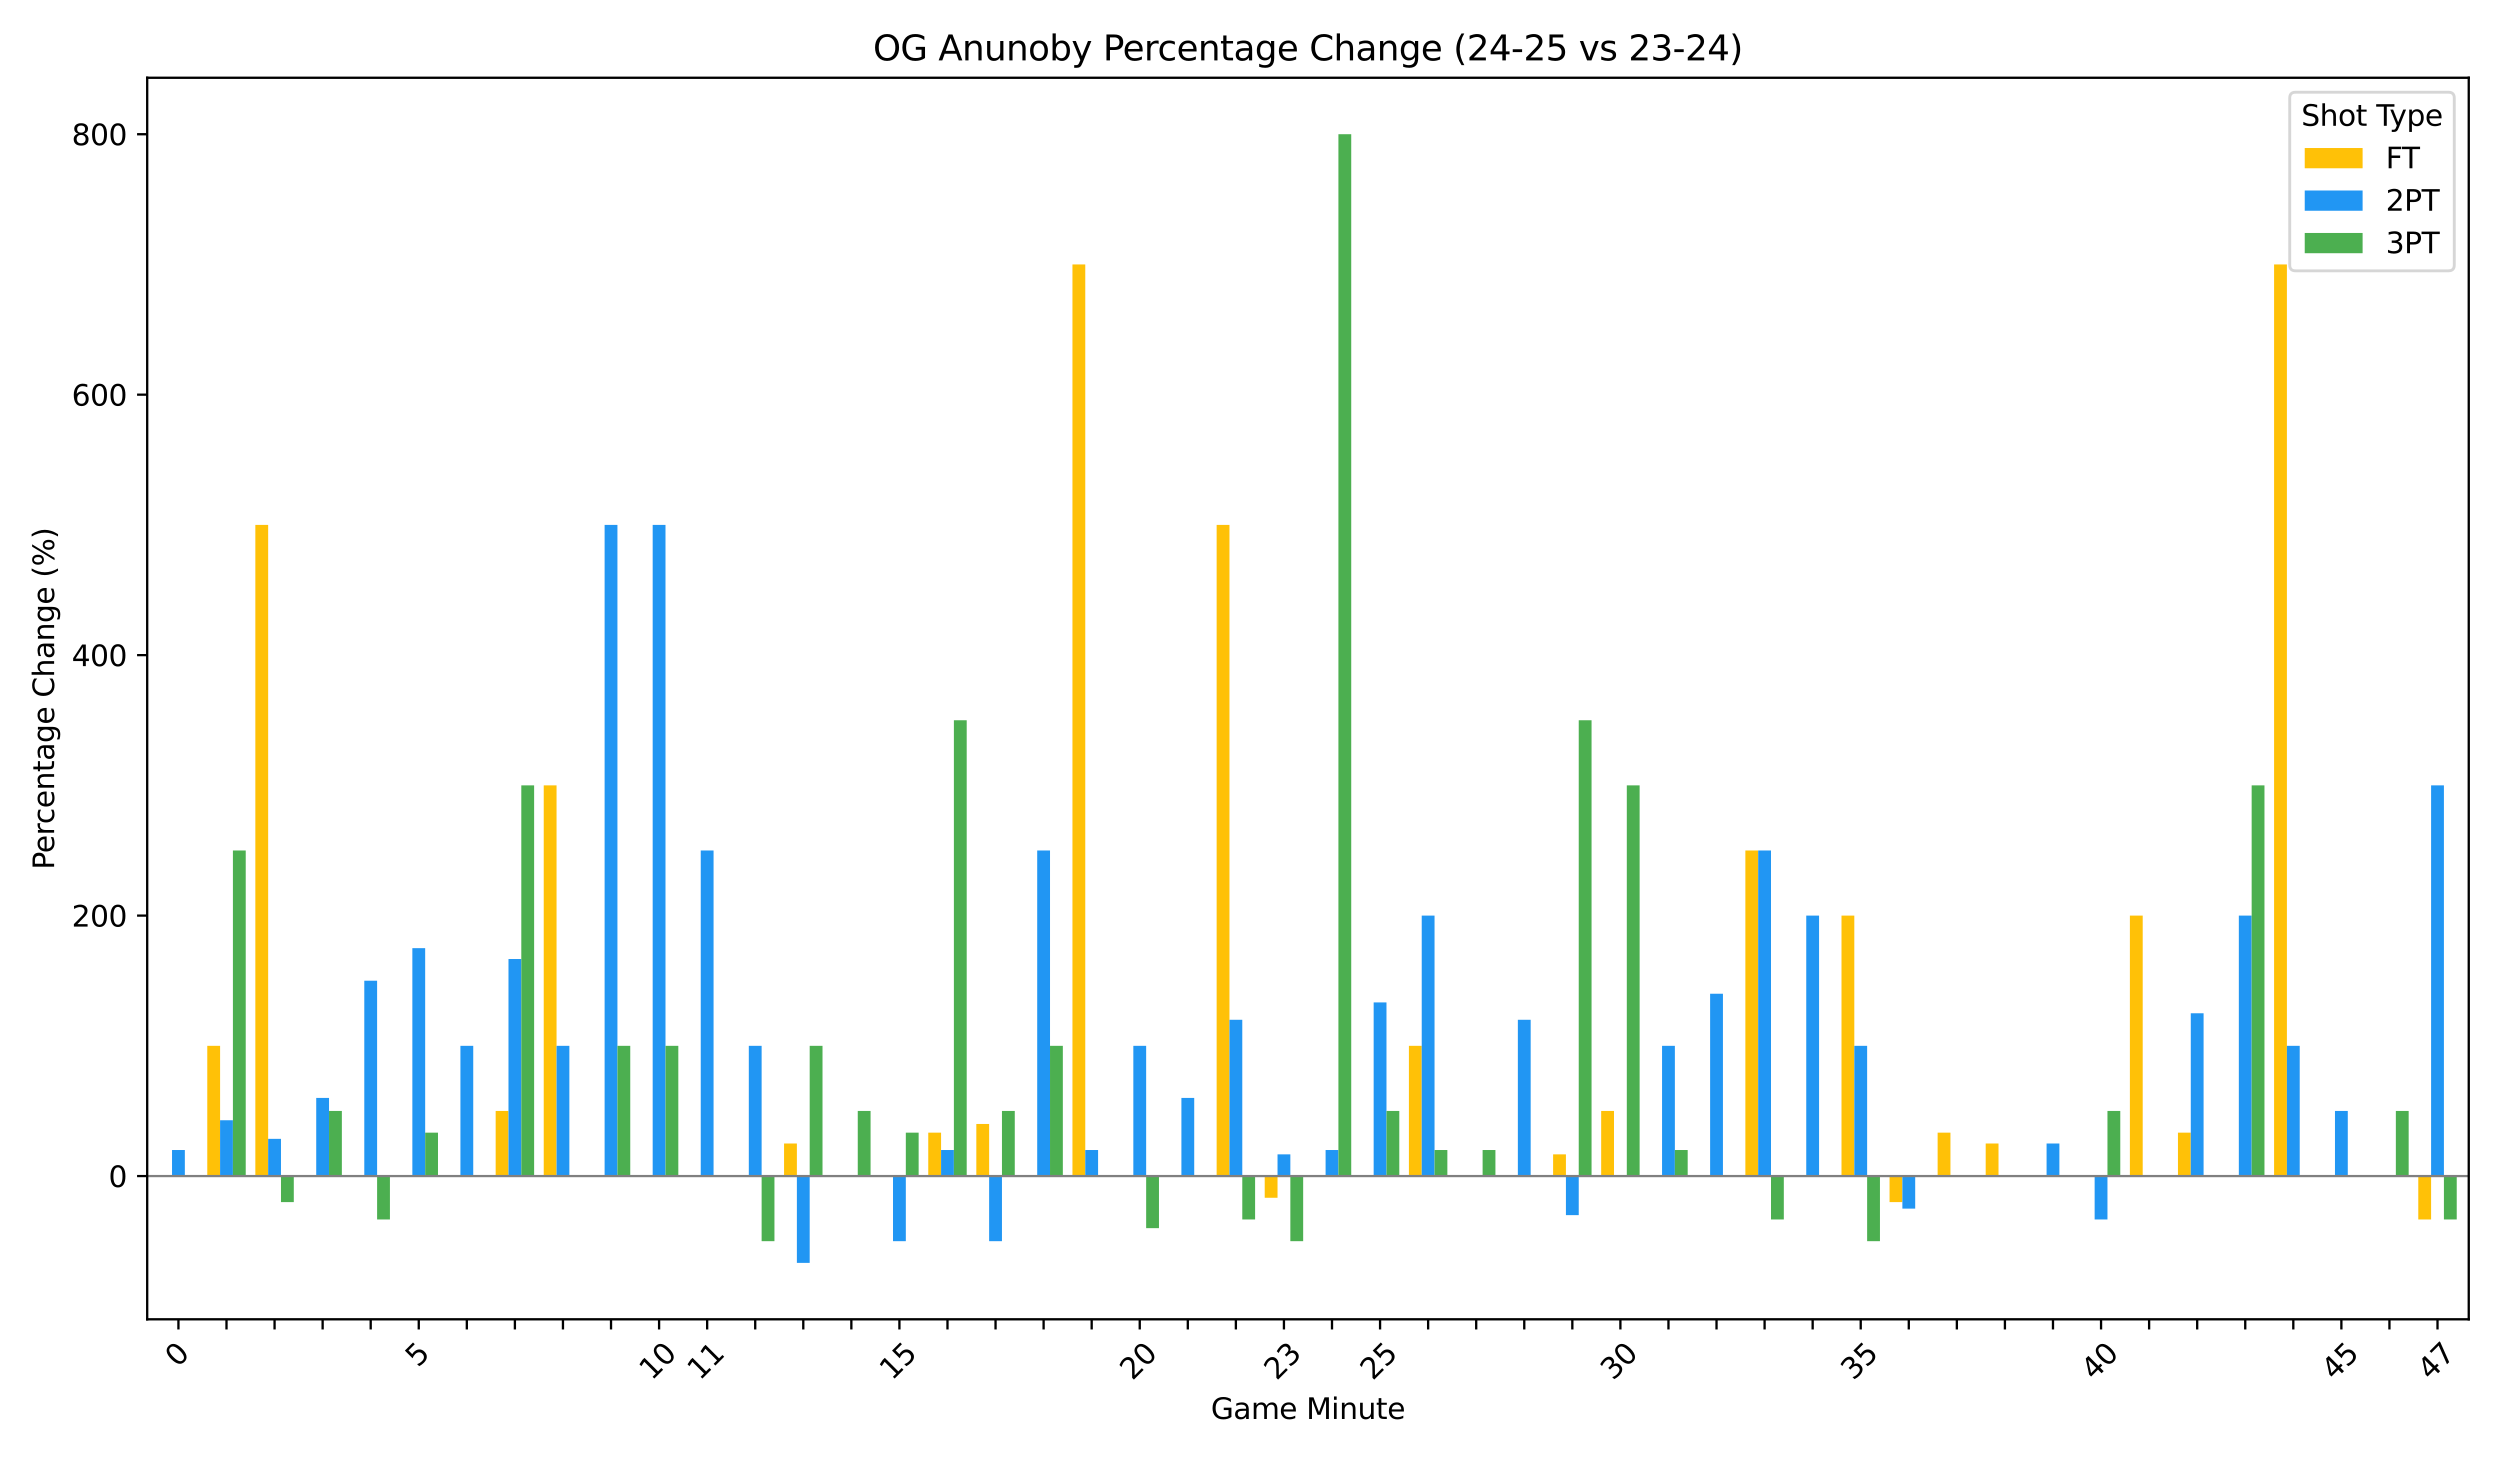 <?xml version="1.0" encoding="utf-8" standalone="no"?>
<!DOCTYPE svg PUBLIC "-//W3C//DTD SVG 1.1//EN"
  "http://www.w3.org/Graphics/SVG/1.1/DTD/svg11.dtd">
<svg xmlns:xlink="http://www.w3.org/1999/xlink" width="864pt" height="504pt" viewBox="0 0 864 504" xmlns="http://www.w3.org/2000/svg" version="1.1">
 <defs>
  <style type="text/css">*{stroke-linejoin: round; stroke-linecap: butt}</style>
 </defs>
 <g id="figure_1">
  <g id="patch_1">
   <path d="M 0 504 
L 864 504 
L 864 0 
L 0 0 
z
" style="fill: #ffffff"/>
  </g>
  <g id="axes_1">
   <g id="patch_2">
    <path d="M 50.87 455.956 
L 853.2 455.956 
L 853.2 26.88 
L 50.87 26.88 
z
" style="fill: #ffffff"/>
   </g>
   <g id="patch_3">
    <path d="M 55.023 406.447 
L 59.453 406.447 
L 59.453 406.447 
L 55.023 406.447 
z
" clip-path="url(#p04118201d9)" style="fill: #ffc107"/>
   </g>
   <g id="patch_4">
    <path d="M 71.634 406.447 
L 76.064 406.447 
L 76.064 361.439 
L 71.634 361.439 
z
" clip-path="url(#p04118201d9)" style="fill: #ffc107"/>
   </g>
   <g id="patch_5">
    <path d="M 88.246 406.447 
L 92.675 406.447 
L 92.675 181.407 
L 88.246 181.407 
z
" clip-path="url(#p04118201d9)" style="fill: #ffc107"/>
   </g>
   <g id="patch_6">
    <path d="M 104.857 406.447 
L 109.287 406.447 
L 109.287 406.447 
L 104.857 406.447 
z
" clip-path="url(#p04118201d9)" style="fill: #ffc107"/>
   </g>
   <g id="patch_7">
    <path d="M 121.468 406.447 
L 125.898 406.447 
L 125.898 406.447 
L 121.468 406.447 
z
" clip-path="url(#p04118201d9)" style="fill: #ffc107"/>
   </g>
   <g id="patch_8">
    <path d="M 138.08 406.447 
L 142.509 406.447 
L 142.509 406.447 
L 138.08 406.447 
z
" clip-path="url(#p04118201d9)" style="fill: #ffc107"/>
   </g>
   <g id="patch_9">
    <path d="M 154.691 406.447 
L 159.121 406.447 
L 159.121 406.447 
L 154.691 406.447 
z
" clip-path="url(#p04118201d9)" style="fill: #ffc107"/>
   </g>
   <g id="patch_10">
    <path d="M 171.303 406.447 
L 175.732 406.447 
L 175.732 383.943 
L 171.303 383.943 
z
" clip-path="url(#p04118201d9)" style="fill: #ffc107"/>
   </g>
   <g id="patch_11">
    <path d="M 187.914 406.447 
L 192.344 406.447 
L 192.344 271.423 
L 187.914 271.423 
z
" clip-path="url(#p04118201d9)" style="fill: #ffc107"/>
   </g>
   <g id="patch_12">
    <path d="M 204.525 406.447 
L 208.955 406.447 
L 208.955 406.447 
L 204.525 406.447 
z
" clip-path="url(#p04118201d9)" style="fill: #ffc107"/>
   </g>
   <g id="patch_13">
    <path d="M 221.137 406.447 
L 225.566 406.447 
L 225.566 406.447 
L 221.137 406.447 
z
" clip-path="url(#p04118201d9)" style="fill: #ffc107"/>
   </g>
   <g id="patch_14">
    <path d="M 237.748 406.447 
L 242.178 406.447 
L 242.178 406.447 
L 237.748 406.447 
z
" clip-path="url(#p04118201d9)" style="fill: #ffc107"/>
   </g>
   <g id="patch_15">
    <path d="M 254.359 406.447 
L 258.789 406.447 
L 258.789 406.447 
L 254.359 406.447 
z
" clip-path="url(#p04118201d9)" style="fill: #ffc107"/>
   </g>
   <g id="patch_16">
    <path d="M 270.971 406.447 
L 275.401 406.447 
L 275.401 395.195 
L 270.971 395.195 
z
" clip-path="url(#p04118201d9)" style="fill: #ffc107"/>
   </g>
   <g id="patch_17">
    <path d="M 287.582 406.447 
L 292.012 406.447 
L 292.012 406.447 
L 287.582 406.447 
z
" clip-path="url(#p04118201d9)" style="fill: #ffc107"/>
   </g>
   <g id="patch_18">
    <path d="M 304.194 406.447 
L 308.623 406.447 
L 308.623 406.447 
L 304.194 406.447 
z
" clip-path="url(#p04118201d9)" style="fill: #ffc107"/>
   </g>
   <g id="patch_19">
    <path d="M 320.805 406.447 
L 325.235 406.447 
L 325.235 391.444 
L 320.805 391.444 
z
" clip-path="url(#p04118201d9)" style="fill: #ffc107"/>
   </g>
   <g id="patch_20">
    <path d="M 337.416 406.447 
L 341.846 406.447 
L 341.846 388.444 
L 337.416 388.444 
z
" clip-path="url(#p04118201d9)" style="fill: #ffc107"/>
   </g>
   <g id="patch_21">
    <path d="M 354.028 406.447 
L 358.458 406.447 
L 358.458 406.447 
L 354.028 406.447 
z
" clip-path="url(#p04118201d9)" style="fill: #ffc107"/>
   </g>
   <g id="patch_22">
    <path d="M 370.639 406.447 
L 375.069 406.447 
L 375.069 91.391 
L 370.639 91.391 
z
" clip-path="url(#p04118201d9)" style="fill: #ffc107"/>
   </g>
   <g id="patch_23">
    <path d="M 387.251 406.447 
L 391.68 406.447 
L 391.68 406.447 
L 387.251 406.447 
z
" clip-path="url(#p04118201d9)" style="fill: #ffc107"/>
   </g>
   <g id="patch_24">
    <path d="M 403.862 406.447 
L 408.292 406.447 
L 408.292 406.447 
L 403.862 406.447 
z
" clip-path="url(#p04118201d9)" style="fill: #ffc107"/>
   </g>
   <g id="patch_25">
    <path d="M 420.473 406.447 
L 424.903 406.447 
L 424.903 181.407 
L 420.473 181.407 
z
" clip-path="url(#p04118201d9)" style="fill: #ffc107"/>
   </g>
   <g id="patch_26">
    <path d="M 437.085 406.447 
L 441.514 406.447 
L 441.514 413.948 
L 437.085 413.948 
z
" clip-path="url(#p04118201d9)" style="fill: #ffc107"/>
   </g>
   <g id="patch_27">
    <path d="M 453.696 406.447 
L 458.126 406.447 
L 458.126 406.447 
L 453.696 406.447 
z
" clip-path="url(#p04118201d9)" style="fill: #ffc107"/>
   </g>
   <g id="patch_28">
    <path d="M 470.308 406.447 
L 474.737 406.447 
L 474.737 406.447 
L 470.308 406.447 
z
" clip-path="url(#p04118201d9)" style="fill: #ffc107"/>
   </g>
   <g id="patch_29">
    <path d="M 486.919 406.447 
L 491.349 406.447 
L 491.349 361.439 
L 486.919 361.439 
z
" clip-path="url(#p04118201d9)" style="fill: #ffc107"/>
   </g>
   <g id="patch_30">
    <path d="M 503.53 406.447 
L 507.96 406.447 
L 507.96 406.447 
L 503.53 406.447 
z
" clip-path="url(#p04118201d9)" style="fill: #ffc107"/>
   </g>
   <g id="patch_31">
    <path d="M 520.142 406.447 
L 524.571 406.447 
L 524.571 406.447 
L 520.142 406.447 
z
" clip-path="url(#p04118201d9)" style="fill: #ffc107"/>
   </g>
   <g id="patch_32">
    <path d="M 536.753 406.447 
L 541.183 406.447 
L 541.183 398.946 
L 536.753 398.946 
z
" clip-path="url(#p04118201d9)" style="fill: #ffc107"/>
   </g>
   <g id="patch_33">
    <path d="M 553.364 406.447 
L 557.794 406.447 
L 557.794 383.943 
L 553.364 383.943 
z
" clip-path="url(#p04118201d9)" style="fill: #ffc107"/>
   </g>
   <g id="patch_34">
    <path d="M 569.976 406.447 
L 574.406 406.447 
L 574.406 406.447 
L 569.976 406.447 
z
" clip-path="url(#p04118201d9)" style="fill: #ffc107"/>
   </g>
   <g id="patch_35">
    <path d="M 586.587 406.447 
L 591.017 406.447 
L 591.017 406.447 
L 586.587 406.447 
z
" clip-path="url(#p04118201d9)" style="fill: #ffc107"/>
   </g>
   <g id="patch_36">
    <path d="M 603.199 406.447 
L 607.628 406.447 
L 607.628 293.927 
L 603.199 293.927 
z
" clip-path="url(#p04118201d9)" style="fill: #ffc107"/>
   </g>
   <g id="patch_37">
    <path d="M 619.81 406.447 
L 624.24 406.447 
L 624.24 406.447 
L 619.81 406.447 
z
" clip-path="url(#p04118201d9)" style="fill: #ffc107"/>
   </g>
   <g id="patch_38">
    <path d="M 636.421 406.447 
L 640.851 406.447 
L 640.851 316.431 
L 636.421 316.431 
z
" clip-path="url(#p04118201d9)" style="fill: #ffc107"/>
   </g>
   <g id="patch_39">
    <path d="M 653.033 406.447 
L 657.462 406.447 
L 657.462 415.448 
L 653.033 415.448 
z
" clip-path="url(#p04118201d9)" style="fill: #ffc107"/>
   </g>
   <g id="patch_40">
    <path d="M 669.644 406.447 
L 674.074 406.447 
L 674.074 391.444 
L 669.644 391.444 
z
" clip-path="url(#p04118201d9)" style="fill: #ffc107"/>
   </g>
   <g id="patch_41">
    <path d="M 686.256 406.447 
L 690.685 406.447 
L 690.685 395.195 
L 686.256 395.195 
z
" clip-path="url(#p04118201d9)" style="fill: #ffc107"/>
   </g>
   <g id="patch_42">
    <path d="M 702.867 406.447 
L 707.297 406.447 
L 707.297 406.447 
L 702.867 406.447 
z
" clip-path="url(#p04118201d9)" style="fill: #ffc107"/>
   </g>
   <g id="patch_43">
    <path d="M 719.478 406.447 
L 723.908 406.447 
L 723.908 406.447 
L 719.478 406.447 
z
" clip-path="url(#p04118201d9)" style="fill: #ffc107"/>
   </g>
   <g id="patch_44">
    <path d="M 736.09 406.447 
L 740.519 406.447 
L 740.519 316.431 
L 736.09 316.431 
z
" clip-path="url(#p04118201d9)" style="fill: #ffc107"/>
   </g>
   <g id="patch_45">
    <path d="M 752.701 406.447 
L 757.131 406.447 
L 757.131 391.444 
L 752.701 391.444 
z
" clip-path="url(#p04118201d9)" style="fill: #ffc107"/>
   </g>
   <g id="patch_46">
    <path d="M 769.312 406.447 
L 773.742 406.447 
L 773.742 406.447 
L 769.312 406.447 
z
" clip-path="url(#p04118201d9)" style="fill: #ffc107"/>
   </g>
   <g id="patch_47">
    <path d="M 785.924 406.447 
L 790.354 406.447 
L 790.354 91.391 
L 785.924 91.391 
z
" clip-path="url(#p04118201d9)" style="fill: #ffc107"/>
   </g>
   <g id="patch_48">
    <path d="M 802.535 406.447 
L 806.965 406.447 
L 806.965 406.447 
L 802.535 406.447 
z
" clip-path="url(#p04118201d9)" style="fill: #ffc107"/>
   </g>
   <g id="patch_49">
    <path d="M 819.147 406.447 
L 823.576 406.447 
L 823.576 406.447 
L 819.147 406.447 
z
" clip-path="url(#p04118201d9)" style="fill: #ffc107"/>
   </g>
   <g id="patch_50">
    <path d="M 835.758 406.447 
L 840.188 406.447 
L 840.188 421.449 
L 835.758 421.449 
z
" clip-path="url(#p04118201d9)" style="fill: #ffc107"/>
   </g>
   <g id="patch_51">
    <path d="M 59.453 406.447 
L 63.882 406.447 
L 63.882 397.445 
L 59.453 397.445 
z
" clip-path="url(#p04118201d9)" style="fill: #2196f3"/>
   </g>
   <g id="patch_52">
    <path d="M 76.064 406.447 
L 80.494 406.447 
L 80.494 387.158 
L 76.064 387.158 
z
" clip-path="url(#p04118201d9)" style="fill: #2196f3"/>
   </g>
   <g id="patch_53">
    <path d="M 92.675 406.447 
L 97.105 406.447 
L 97.105 393.587 
L 92.675 393.587 
z
" clip-path="url(#p04118201d9)" style="fill: #2196f3"/>
   </g>
   <g id="patch_54">
    <path d="M 109.287 406.447 
L 113.716 406.447 
L 113.716 379.442 
L 109.287 379.442 
z
" clip-path="url(#p04118201d9)" style="fill: #2196f3"/>
   </g>
   <g id="patch_55">
    <path d="M 125.898 406.447 
L 130.328 406.447 
L 130.328 338.935 
L 125.898 338.935 
z
" clip-path="url(#p04118201d9)" style="fill: #2196f3"/>
   </g>
   <g id="patch_56">
    <path d="M 142.509 406.447 
L 146.939 406.447 
L 146.939 327.683 
L 142.509 327.683 
z
" clip-path="url(#p04118201d9)" style="fill: #2196f3"/>
   </g>
   <g id="patch_57">
    <path d="M 159.121 406.447 
L 163.551 406.447 
L 163.551 361.439 
L 159.121 361.439 
z
" clip-path="url(#p04118201d9)" style="fill: #2196f3"/>
   </g>
   <g id="patch_58">
    <path d="M 175.732 406.447 
L 180.162 406.447 
L 180.162 331.434 
L 175.732 331.434 
z
" clip-path="url(#p04118201d9)" style="fill: #2196f3"/>
   </g>
   <g id="patch_59">
    <path d="M 192.344 406.447 
L 196.773 406.447 
L 196.773 361.439 
L 192.344 361.439 
z
" clip-path="url(#p04118201d9)" style="fill: #2196f3"/>
   </g>
   <g id="patch_60">
    <path d="M 208.955 406.447 
L 213.385 406.447 
L 213.385 181.407 
L 208.955 181.407 
z
" clip-path="url(#p04118201d9)" style="fill: #2196f3"/>
   </g>
   <g id="patch_61">
    <path d="M 225.566 406.447 
L 229.996 406.447 
L 229.996 181.407 
L 225.566 181.407 
z
" clip-path="url(#p04118201d9)" style="fill: #2196f3"/>
   </g>
   <g id="patch_62">
    <path d="M 242.178 406.447 
L 246.608 406.447 
L 246.608 293.927 
L 242.178 293.927 
z
" clip-path="url(#p04118201d9)" style="fill: #2196f3"/>
   </g>
   <g id="patch_63">
    <path d="M 258.789 406.447 
L 263.219 406.447 
L 263.219 361.439 
L 258.789 361.439 
z
" clip-path="url(#p04118201d9)" style="fill: #2196f3"/>
   </g>
   <g id="patch_64">
    <path d="M 275.401 406.447 
L 279.83 406.447 
L 279.83 436.452 
L 275.401 436.452 
z
" clip-path="url(#p04118201d9)" style="fill: #2196f3"/>
   </g>
   <g id="patch_65">
    <path d="M 292.012 406.447 
L 296.442 406.447 
L 296.442 406.447 
L 292.012 406.447 
z
" clip-path="url(#p04118201d9)" style="fill: #2196f3"/>
   </g>
   <g id="patch_66">
    <path d="M 308.623 406.447 
L 313.053 406.447 
L 313.053 428.951 
L 308.623 428.951 
z
" clip-path="url(#p04118201d9)" style="fill: #2196f3"/>
   </g>
   <g id="patch_67">
    <path d="M 325.235 406.447 
L 329.664 406.447 
L 329.664 397.445 
L 325.235 397.445 
z
" clip-path="url(#p04118201d9)" style="fill: #2196f3"/>
   </g>
   <g id="patch_68">
    <path d="M 341.846 406.447 
L 346.276 406.447 
L 346.276 428.951 
L 341.846 428.951 
z
" clip-path="url(#p04118201d9)" style="fill: #2196f3"/>
   </g>
   <g id="patch_69">
    <path d="M 358.458 406.447 
L 362.887 406.447 
L 362.887 293.927 
L 358.458 293.927 
z
" clip-path="url(#p04118201d9)" style="fill: #2196f3"/>
   </g>
   <g id="patch_70">
    <path d="M 375.069 406.447 
L 379.499 406.447 
L 379.499 397.445 
L 375.069 397.445 
z
" clip-path="url(#p04118201d9)" style="fill: #2196f3"/>
   </g>
   <g id="patch_71">
    <path d="M 391.68 406.447 
L 396.11 406.447 
L 396.11 361.439 
L 391.68 361.439 
z
" clip-path="url(#p04118201d9)" style="fill: #2196f3"/>
   </g>
   <g id="patch_72">
    <path d="M 408.292 406.447 
L 412.721 406.447 
L 412.721 379.442 
L 408.292 379.442 
z
" clip-path="url(#p04118201d9)" style="fill: #2196f3"/>
   </g>
   <g id="patch_73">
    <path d="M 424.903 406.447 
L 429.333 406.447 
L 429.333 352.437 
L 424.903 352.437 
z
" clip-path="url(#p04118201d9)" style="fill: #2196f3"/>
   </g>
   <g id="patch_74">
    <path d="M 441.514 406.447 
L 445.944 406.447 
L 445.944 398.946 
L 441.514 398.946 
z
" clip-path="url(#p04118201d9)" style="fill: #2196f3"/>
   </g>
   <g id="patch_75">
    <path d="M 458.126 406.447 
L 462.556 406.447 
L 462.556 397.445 
L 458.126 397.445 
z
" clip-path="url(#p04118201d9)" style="fill: #2196f3"/>
   </g>
   <g id="patch_76">
    <path d="M 474.737 406.447 
L 479.167 406.447 
L 479.167 346.436 
L 474.737 346.436 
z
" clip-path="url(#p04118201d9)" style="fill: #2196f3"/>
   </g>
   <g id="patch_77">
    <path d="M 491.349 406.447 
L 495.778 406.447 
L 495.778 316.431 
L 491.349 316.431 
z
" clip-path="url(#p04118201d9)" style="fill: #2196f3"/>
   </g>
   <g id="patch_78">
    <path d="M 507.96 406.447 
L 512.39 406.447 
L 512.39 406.447 
L 507.96 406.447 
z
" clip-path="url(#p04118201d9)" style="fill: #2196f3"/>
   </g>
   <g id="patch_79">
    <path d="M 524.571 406.447 
L 529.001 406.447 
L 529.001 352.437 
L 524.571 352.437 
z
" clip-path="url(#p04118201d9)" style="fill: #2196f3"/>
   </g>
   <g id="patch_80">
    <path d="M 541.183 406.447 
L 545.612 406.447 
L 545.612 419.949 
L 541.183 419.949 
z
" clip-path="url(#p04118201d9)" style="fill: #2196f3"/>
   </g>
   <g id="patch_81">
    <path d="M 557.794 406.447 
L 562.224 406.447 
L 562.224 406.447 
L 557.794 406.447 
z
" clip-path="url(#p04118201d9)" style="fill: #2196f3"/>
   </g>
   <g id="patch_82">
    <path d="M 574.406 406.447 
L 578.835 406.447 
L 578.835 361.439 
L 574.406 361.439 
z
" clip-path="url(#p04118201d9)" style="fill: #2196f3"/>
   </g>
   <g id="patch_83">
    <path d="M 591.017 406.447 
L 595.447 406.447 
L 595.447 343.436 
L 591.017 343.436 
z
" clip-path="url(#p04118201d9)" style="fill: #2196f3"/>
   </g>
   <g id="patch_84">
    <path d="M 607.628 406.447 
L 612.058 406.447 
L 612.058 293.927 
L 607.628 293.927 
z
" clip-path="url(#p04118201d9)" style="fill: #2196f3"/>
   </g>
   <g id="patch_85">
    <path d="M 624.24 406.447 
L 628.669 406.447 
L 628.669 316.431 
L 624.24 316.431 
z
" clip-path="url(#p04118201d9)" style="fill: #2196f3"/>
   </g>
   <g id="patch_86">
    <path d="M 640.851 406.447 
L 645.281 406.447 
L 645.281 361.439 
L 640.851 361.439 
z
" clip-path="url(#p04118201d9)" style="fill: #2196f3"/>
   </g>
   <g id="patch_87">
    <path d="M 657.462 406.447 
L 661.892 406.447 
L 661.892 417.699 
L 657.462 417.699 
z
" clip-path="url(#p04118201d9)" style="fill: #2196f3"/>
   </g>
   <g id="patch_88">
    <path d="M 674.074 406.447 
L 678.504 406.447 
L 678.504 406.447 
L 674.074 406.447 
z
" clip-path="url(#p04118201d9)" style="fill: #2196f3"/>
   </g>
   <g id="patch_89">
    <path d="M 690.685 406.447 
L 695.115 406.447 
L 695.115 406.447 
L 690.685 406.447 
z
" clip-path="url(#p04118201d9)" style="fill: #2196f3"/>
   </g>
   <g id="patch_90">
    <path d="M 707.297 406.447 
L 711.726 406.447 
L 711.726 395.195 
L 707.297 395.195 
z
" clip-path="url(#p04118201d9)" style="fill: #2196f3"/>
   </g>
   <g id="patch_91">
    <path d="M 723.908 406.447 
L 728.338 406.447 
L 728.338 421.449 
L 723.908 421.449 
z
" clip-path="url(#p04118201d9)" style="fill: #2196f3"/>
   </g>
   <g id="patch_92">
    <path d="M 740.519 406.447 
L 744.949 406.447 
L 744.949 406.447 
L 740.519 406.447 
z
" clip-path="url(#p04118201d9)" style="fill: #2196f3"/>
   </g>
   <g id="patch_93">
    <path d="M 757.131 406.447 
L 761.561 406.447 
L 761.561 350.187 
L 757.131 350.187 
z
" clip-path="url(#p04118201d9)" style="fill: #2196f3"/>
   </g>
   <g id="patch_94">
    <path d="M 773.742 406.447 
L 778.172 406.447 
L 778.172 316.431 
L 773.742 316.431 
z
" clip-path="url(#p04118201d9)" style="fill: #2196f3"/>
   </g>
   <g id="patch_95">
    <path d="M 790.354 406.447 
L 794.783 406.447 
L 794.783 361.439 
L 790.354 361.439 
z
" clip-path="url(#p04118201d9)" style="fill: #2196f3"/>
   </g>
   <g id="patch_96">
    <path d="M 806.965 406.447 
L 811.395 406.447 
L 811.395 383.943 
L 806.965 383.943 
z
" clip-path="url(#p04118201d9)" style="fill: #2196f3"/>
   </g>
   <g id="patch_97">
    <path d="M 823.576 406.447 
L 828.006 406.447 
L 828.006 406.447 
L 823.576 406.447 
z
" clip-path="url(#p04118201d9)" style="fill: #2196f3"/>
   </g>
   <g id="patch_98">
    <path d="M 840.188 406.447 
L 844.617 406.447 
L 844.617 271.423 
L 840.188 271.423 
z
" clip-path="url(#p04118201d9)" style="fill: #2196f3"/>
   </g>
   <g id="patch_99">
    <path d="M 63.882 406.447 
L 68.312 406.447 
L 68.312 406.447 
L 63.882 406.447 
z
" clip-path="url(#p04118201d9)" style="fill: #4caf50"/>
   </g>
   <g id="patch_100">
    <path d="M 80.494 406.447 
L 84.923 406.447 
L 84.923 293.927 
L 80.494 293.927 
z
" clip-path="url(#p04118201d9)" style="fill: #4caf50"/>
   </g>
   <g id="patch_101">
    <path d="M 97.105 406.447 
L 101.535 406.447 
L 101.535 415.448 
L 97.105 415.448 
z
" clip-path="url(#p04118201d9)" style="fill: #4caf50"/>
   </g>
   <g id="patch_102">
    <path d="M 113.716 406.447 
L 118.146 406.447 
L 118.146 383.943 
L 113.716 383.943 
z
" clip-path="url(#p04118201d9)" style="fill: #4caf50"/>
   </g>
   <g id="patch_103">
    <path d="M 130.328 406.447 
L 134.758 406.447 
L 134.758 421.449 
L 130.328 421.449 
z
" clip-path="url(#p04118201d9)" style="fill: #4caf50"/>
   </g>
   <g id="patch_104">
    <path d="M 146.939 406.447 
L 151.369 406.447 
L 151.369 391.444 
L 146.939 391.444 
z
" clip-path="url(#p04118201d9)" style="fill: #4caf50"/>
   </g>
   <g id="patch_105">
    <path d="M 163.551 406.447 
L 167.98 406.447 
L 167.98 406.447 
L 163.551 406.447 
z
" clip-path="url(#p04118201d9)" style="fill: #4caf50"/>
   </g>
   <g id="patch_106">
    <path d="M 180.162 406.447 
L 184.592 406.447 
L 184.592 271.423 
L 180.162 271.423 
z
" clip-path="url(#p04118201d9)" style="fill: #4caf50"/>
   </g>
   <g id="patch_107">
    <path d="M 196.773 406.447 
L 201.203 406.447 
L 201.203 406.447 
L 196.773 406.447 
z
" clip-path="url(#p04118201d9)" style="fill: #4caf50"/>
   </g>
   <g id="patch_108">
    <path d="M 213.385 406.447 
L 217.814 406.447 
L 217.814 361.439 
L 213.385 361.439 
z
" clip-path="url(#p04118201d9)" style="fill: #4caf50"/>
   </g>
   <g id="patch_109">
    <path d="M 229.996 406.447 
L 234.426 406.447 
L 234.426 361.439 
L 229.996 361.439 
z
" clip-path="url(#p04118201d9)" style="fill: #4caf50"/>
   </g>
   <g id="patch_110">
    <path d="M 246.608 406.447 
L 251.037 406.447 
L 251.037 406.447 
L 246.608 406.447 
z
" clip-path="url(#p04118201d9)" style="fill: #4caf50"/>
   </g>
   <g id="patch_111">
    <path d="M 263.219 406.447 
L 267.649 406.447 
L 267.649 428.951 
L 263.219 428.951 
z
" clip-path="url(#p04118201d9)" style="fill: #4caf50"/>
   </g>
   <g id="patch_112">
    <path d="M 279.83 406.447 
L 284.26 406.447 
L 284.26 361.439 
L 279.83 361.439 
z
" clip-path="url(#p04118201d9)" style="fill: #4caf50"/>
   </g>
   <g id="patch_113">
    <path d="M 296.442 406.447 
L 300.871 406.447 
L 300.871 383.943 
L 296.442 383.943 
z
" clip-path="url(#p04118201d9)" style="fill: #4caf50"/>
   </g>
   <g id="patch_114">
    <path d="M 313.053 406.447 
L 317.483 406.447 
L 317.483 391.444 
L 313.053 391.444 
z
" clip-path="url(#p04118201d9)" style="fill: #4caf50"/>
   </g>
   <g id="patch_115">
    <path d="M 329.664 406.447 
L 334.094 406.447 
L 334.094 248.919 
L 329.664 248.919 
z
" clip-path="url(#p04118201d9)" style="fill: #4caf50"/>
   </g>
   <g id="patch_116">
    <path d="M 346.276 406.447 
L 350.706 406.447 
L 350.706 383.943 
L 346.276 383.943 
z
" clip-path="url(#p04118201d9)" style="fill: #4caf50"/>
   </g>
   <g id="patch_117">
    <path d="M 362.887 406.447 
L 367.317 406.447 
L 367.317 361.439 
L 362.887 361.439 
z
" clip-path="url(#p04118201d9)" style="fill: #4caf50"/>
   </g>
   <g id="patch_118">
    <path d="M 379.499 406.447 
L 383.928 406.447 
L 383.928 406.447 
L 379.499 406.447 
z
" clip-path="url(#p04118201d9)" style="fill: #4caf50"/>
   </g>
   <g id="patch_119">
    <path d="M 396.11 406.447 
L 400.54 406.447 
L 400.54 424.45 
L 396.11 424.45 
z
" clip-path="url(#p04118201d9)" style="fill: #4caf50"/>
   </g>
   <g id="patch_120">
    <path d="M 412.721 406.447 
L 417.151 406.447 
L 417.151 406.447 
L 412.721 406.447 
z
" clip-path="url(#p04118201d9)" style="fill: #4caf50"/>
   </g>
   <g id="patch_121">
    <path d="M 429.333 406.447 
L 433.762 406.447 
L 433.762 421.449 
L 429.333 421.449 
z
" clip-path="url(#p04118201d9)" style="fill: #4caf50"/>
   </g>
   <g id="patch_122">
    <path d="M 445.944 406.447 
L 450.374 406.447 
L 450.374 428.951 
L 445.944 428.951 
z
" clip-path="url(#p04118201d9)" style="fill: #4caf50"/>
   </g>
   <g id="patch_123">
    <path d="M 462.556 406.447 
L 466.985 406.447 
L 466.985 46.383 
L 462.556 46.383 
z
" clip-path="url(#p04118201d9)" style="fill: #4caf50"/>
   </g>
   <g id="patch_124">
    <path d="M 479.167 406.447 
L 483.597 406.447 
L 483.597 383.943 
L 479.167 383.943 
z
" clip-path="url(#p04118201d9)" style="fill: #4caf50"/>
   </g>
   <g id="patch_125">
    <path d="M 495.778 406.447 
L 500.208 406.447 
L 500.208 397.445 
L 495.778 397.445 
z
" clip-path="url(#p04118201d9)" style="fill: #4caf50"/>
   </g>
   <g id="patch_126">
    <path d="M 512.39 406.447 
L 516.819 406.447 
L 516.819 397.445 
L 512.39 397.445 
z
" clip-path="url(#p04118201d9)" style="fill: #4caf50"/>
   </g>
   <g id="patch_127">
    <path d="M 529.001 406.447 
L 533.431 406.447 
L 533.431 406.447 
L 529.001 406.447 
z
" clip-path="url(#p04118201d9)" style="fill: #4caf50"/>
   </g>
   <g id="patch_128">
    <path d="M 545.612 406.447 
L 550.042 406.447 
L 550.042 248.919 
L 545.612 248.919 
z
" clip-path="url(#p04118201d9)" style="fill: #4caf50"/>
   </g>
   <g id="patch_129">
    <path d="M 562.224 406.447 
L 566.654 406.447 
L 566.654 271.423 
L 562.224 271.423 
z
" clip-path="url(#p04118201d9)" style="fill: #4caf50"/>
   </g>
   <g id="patch_130">
    <path d="M 578.835 406.447 
L 583.265 406.447 
L 583.265 397.445 
L 578.835 397.445 
z
" clip-path="url(#p04118201d9)" style="fill: #4caf50"/>
   </g>
   <g id="patch_131">
    <path d="M 595.447 406.447 
L 599.876 406.447 
L 599.876 406.447 
L 595.447 406.447 
z
" clip-path="url(#p04118201d9)" style="fill: #4caf50"/>
   </g>
   <g id="patch_132">
    <path d="M 612.058 406.447 
L 616.488 406.447 
L 616.488 421.449 
L 612.058 421.449 
z
" clip-path="url(#p04118201d9)" style="fill: #4caf50"/>
   </g>
   <g id="patch_133">
    <path d="M 628.669 406.447 
L 633.099 406.447 
L 633.099 406.447 
L 628.669 406.447 
z
" clip-path="url(#p04118201d9)" style="fill: #4caf50"/>
   </g>
   <g id="patch_134">
    <path d="M 645.281 406.447 
L 649.711 406.447 
L 649.711 428.951 
L 645.281 428.951 
z
" clip-path="url(#p04118201d9)" style="fill: #4caf50"/>
   </g>
   <g id="patch_135">
    <path d="M 661.892 406.447 
L 666.322 406.447 
L 666.322 406.447 
L 661.892 406.447 
z
" clip-path="url(#p04118201d9)" style="fill: #4caf50"/>
   </g>
   <g id="patch_136">
    <path d="M 678.504 406.447 
L 682.933 406.447 
L 682.933 406.447 
L 678.504 406.447 
z
" clip-path="url(#p04118201d9)" style="fill: #4caf50"/>
   </g>
   <g id="patch_137">
    <path d="M 695.115 406.447 
L 699.545 406.447 
L 699.545 406.447 
L 695.115 406.447 
z
" clip-path="url(#p04118201d9)" style="fill: #4caf50"/>
   </g>
   <g id="patch_138">
    <path d="M 711.726 406.447 
L 716.156 406.447 
L 716.156 406.447 
L 711.726 406.447 
z
" clip-path="url(#p04118201d9)" style="fill: #4caf50"/>
   </g>
   <g id="patch_139">
    <path d="M 728.338 406.447 
L 732.767 406.447 
L 732.767 383.943 
L 728.338 383.943 
z
" clip-path="url(#p04118201d9)" style="fill: #4caf50"/>
   </g>
   <g id="patch_140">
    <path d="M 744.949 406.447 
L 749.379 406.447 
L 749.379 406.447 
L 744.949 406.447 
z
" clip-path="url(#p04118201d9)" style="fill: #4caf50"/>
   </g>
   <g id="patch_141">
    <path d="M 761.561 406.447 
L 765.99 406.447 
L 765.99 406.447 
L 761.561 406.447 
z
" clip-path="url(#p04118201d9)" style="fill: #4caf50"/>
   </g>
   <g id="patch_142">
    <path d="M 778.172 406.447 
L 782.602 406.447 
L 782.602 271.423 
L 778.172 271.423 
z
" clip-path="url(#p04118201d9)" style="fill: #4caf50"/>
   </g>
   <g id="patch_143">
    <path d="M 794.783 406.447 
L 799.213 406.447 
L 799.213 406.447 
L 794.783 406.447 
z
" clip-path="url(#p04118201d9)" style="fill: #4caf50"/>
   </g>
   <g id="patch_144">
    <path d="M 811.395 406.447 
L 815.824 406.447 
L 815.824 406.447 
L 811.395 406.447 
z
" clip-path="url(#p04118201d9)" style="fill: #4caf50"/>
   </g>
   <g id="patch_145">
    <path d="M 828.006 406.447 
L 832.436 406.447 
L 832.436 383.943 
L 828.006 383.943 
z
" clip-path="url(#p04118201d9)" style="fill: #4caf50"/>
   </g>
   <g id="patch_146">
    <path d="M 844.617 406.447 
L 849.047 406.447 
L 849.047 421.449 
L 844.617 421.449 
z
" clip-path="url(#p04118201d9)" style="fill: #4caf50"/>
   </g>
   <g id="matplotlib.axis_1">
    <g id="xtick_1">
     <g id="line2d_1">
      <defs>
       <path id="m5508ee9b81" d="M 0 0 
L 0 3.5 
" style="stroke: #000000; stroke-width: 0.8"/>
      </defs>
      <g>
       <use xlink:href="#m5508ee9b81" x="61.667" y="455.956" style="stroke: #000000; stroke-width: 0.8"/>
      </g>
     </g>
     <g id="text_1">
      <!-- 0 -->
      <g transform="translate(61.369 472.827) rotate(-45) scale(0.1 -0.1)">
       <defs>
        <path id="DejaVuSans-30" d="M 2034 4250 
Q 1547 4250 1301 3770 
Q 1056 3291 1056 2328 
Q 1056 1369 1301 889 
Q 1547 409 2034 409 
Q 2525 409 2770 889 
Q 3016 1369 3016 2328 
Q 3016 3291 2770 3770 
Q 2525 4250 2034 4250 
z
M 2034 4750 
Q 2819 4750 3233 4129 
Q 3647 3509 3647 2328 
Q 3647 1150 3233 529 
Q 2819 -91 2034 -91 
Q 1250 -91 836 529 
Q 422 1150 422 2328 
Q 422 3509 836 4129 
Q 1250 4750 2034 4750 
z
" transform="scale(0.016)"/>
       </defs>
       <use xlink:href="#DejaVuSans-30"/>
      </g>
     </g>
    </g>
    <g id="xtick_2">
     <g id="line2d_2">
      <g>
       <use xlink:href="#m5508ee9b81" x="78.279" y="455.956" style="stroke: #000000; stroke-width: 0.8"/>
      </g>
     </g>
    </g>
    <g id="xtick_3">
     <g id="line2d_3">
      <g>
       <use xlink:href="#m5508ee9b81" x="94.89" y="455.956" style="stroke: #000000; stroke-width: 0.8"/>
      </g>
     </g>
    </g>
    <g id="xtick_4">
     <g id="line2d_4">
      <g>
       <use xlink:href="#m5508ee9b81" x="111.502" y="455.956" style="stroke: #000000; stroke-width: 0.8"/>
      </g>
     </g>
    </g>
    <g id="xtick_5">
     <g id="line2d_5">
      <g>
       <use xlink:href="#m5508ee9b81" x="128.113" y="455.956" style="stroke: #000000; stroke-width: 0.8"/>
      </g>
     </g>
    </g>
    <g id="xtick_6">
     <g id="line2d_6">
      <g>
       <use xlink:href="#m5508ee9b81" x="144.724" y="455.956" style="stroke: #000000; stroke-width: 0.8"/>
      </g>
     </g>
     <g id="text_2">
      <!-- 5 -->
      <g transform="translate(144.426 472.827) rotate(-45) scale(0.1 -0.1)">
       <defs>
        <path id="DejaVuSans-35" d="M 691 4666 
L 3169 4666 
L 3169 4134 
L 1269 4134 
L 1269 2991 
Q 1406 3038 1543 3061 
Q 1681 3084 1819 3084 
Q 2600 3084 3056 2656 
Q 3513 2228 3513 1497 
Q 3513 744 3044 326 
Q 2575 -91 1722 -91 
Q 1428 -91 1123 -41 
Q 819 9 494 109 
L 494 744 
Q 775 591 1075 516 
Q 1375 441 1709 441 
Q 2250 441 2565 725 
Q 2881 1009 2881 1497 
Q 2881 1984 2565 2268 
Q 2250 2553 1709 2553 
Q 1456 2553 1204 2497 
Q 953 2441 691 2322 
L 691 4666 
z
" transform="scale(0.016)"/>
       </defs>
       <use xlink:href="#DejaVuSans-35"/>
      </g>
     </g>
    </g>
    <g id="xtick_7">
     <g id="line2d_7">
      <g>
       <use xlink:href="#m5508ee9b81" x="161.336" y="455.956" style="stroke: #000000; stroke-width: 0.8"/>
      </g>
     </g>
    </g>
    <g id="xtick_8">
     <g id="line2d_8">
      <g>
       <use xlink:href="#m5508ee9b81" x="177.947" y="455.956" style="stroke: #000000; stroke-width: 0.8"/>
      </g>
     </g>
    </g>
    <g id="xtick_9">
     <g id="line2d_9">
      <g>
       <use xlink:href="#m5508ee9b81" x="194.558" y="455.956" style="stroke: #000000; stroke-width: 0.8"/>
      </g>
     </g>
    </g>
    <g id="xtick_10">
     <g id="line2d_10">
      <g>
       <use xlink:href="#m5508ee9b81" x="211.17" y="455.956" style="stroke: #000000; stroke-width: 0.8"/>
      </g>
     </g>
    </g>
    <g id="xtick_11">
     <g id="line2d_11">
      <g>
       <use xlink:href="#m5508ee9b81" x="227.781" y="455.956" style="stroke: #000000; stroke-width: 0.8"/>
      </g>
     </g>
     <g id="text_3">
      <!-- 10 -->
      <g transform="translate(225.233 477.326) rotate(-45) scale(0.1 -0.1)">
       <defs>
        <path id="DejaVuSans-31" d="M 794 531 
L 1825 531 
L 1825 4091 
L 703 3866 
L 703 4441 
L 1819 4666 
L 2450 4666 
L 2450 531 
L 3481 531 
L 3481 0 
L 794 0 
L 794 531 
z
" transform="scale(0.016)"/>
       </defs>
       <use xlink:href="#DejaVuSans-31"/>
       <use xlink:href="#DejaVuSans-30" transform="translate(63.623 0)"/>
      </g>
     </g>
    </g>
    <g id="xtick_12">
     <g id="line2d_12">
      <g>
       <use xlink:href="#m5508ee9b81" x="244.393" y="455.956" style="stroke: #000000; stroke-width: 0.8"/>
      </g>
     </g>
     <g id="text_4">
      <!-- 11 -->
      <g transform="translate(241.845 477.326) rotate(-45) scale(0.1 -0.1)">
       <use xlink:href="#DejaVuSans-31"/>
       <use xlink:href="#DejaVuSans-31" transform="translate(63.623 0)"/>
      </g>
     </g>
    </g>
    <g id="xtick_13">
     <g id="line2d_13">
      <g>
       <use xlink:href="#m5508ee9b81" x="261.004" y="455.956" style="stroke: #000000; stroke-width: 0.8"/>
      </g>
     </g>
    </g>
    <g id="xtick_14">
     <g id="line2d_14">
      <g>
       <use xlink:href="#m5508ee9b81" x="277.615" y="455.956" style="stroke: #000000; stroke-width: 0.8"/>
      </g>
     </g>
    </g>
    <g id="xtick_15">
     <g id="line2d_15">
      <g>
       <use xlink:href="#m5508ee9b81" x="294.227" y="455.956" style="stroke: #000000; stroke-width: 0.8"/>
      </g>
     </g>
    </g>
    <g id="xtick_16">
     <g id="line2d_16">
      <g>
       <use xlink:href="#m5508ee9b81" x="310.838" y="455.956" style="stroke: #000000; stroke-width: 0.8"/>
      </g>
     </g>
     <g id="text_5">
      <!-- 15 -->
      <g transform="translate(308.29 477.326) rotate(-45) scale(0.1 -0.1)">
       <use xlink:href="#DejaVuSans-31"/>
       <use xlink:href="#DejaVuSans-35" transform="translate(63.623 0)"/>
      </g>
     </g>
    </g>
    <g id="xtick_17">
     <g id="line2d_17">
      <g>
       <use xlink:href="#m5508ee9b81" x="327.45" y="455.956" style="stroke: #000000; stroke-width: 0.8"/>
      </g>
     </g>
    </g>
    <g id="xtick_18">
     <g id="line2d_18">
      <g>
       <use xlink:href="#m5508ee9b81" x="344.061" y="455.956" style="stroke: #000000; stroke-width: 0.8"/>
      </g>
     </g>
    </g>
    <g id="xtick_19">
     <g id="line2d_19">
      <g>
       <use xlink:href="#m5508ee9b81" x="360.672" y="455.956" style="stroke: #000000; stroke-width: 0.8"/>
      </g>
     </g>
    </g>
    <g id="xtick_20">
     <g id="line2d_20">
      <g>
       <use xlink:href="#m5508ee9b81" x="377.284" y="455.956" style="stroke: #000000; stroke-width: 0.8"/>
      </g>
     </g>
    </g>
    <g id="xtick_21">
     <g id="line2d_21">
      <g>
       <use xlink:href="#m5508ee9b81" x="393.895" y="455.956" style="stroke: #000000; stroke-width: 0.8"/>
      </g>
     </g>
     <g id="text_6">
      <!-- 20 -->
      <g transform="translate(391.347 477.326) rotate(-45) scale(0.1 -0.1)">
       <defs>
        <path id="DejaVuSans-32" d="M 1228 531 
L 3431 531 
L 3431 0 
L 469 0 
L 469 531 
Q 828 903 1448 1529 
Q 2069 2156 2228 2338 
Q 2531 2678 2651 2914 
Q 2772 3150 2772 3378 
Q 2772 3750 2511 3984 
Q 2250 4219 1831 4219 
Q 1534 4219 1204 4116 
Q 875 4013 500 3803 
L 500 4441 
Q 881 4594 1212 4672 
Q 1544 4750 1819 4750 
Q 2544 4750 2975 4387 
Q 3406 4025 3406 3419 
Q 3406 3131 3298 2873 
Q 3191 2616 2906 2266 
Q 2828 2175 2409 1742 
Q 1991 1309 1228 531 
z
" transform="scale(0.016)"/>
       </defs>
       <use xlink:href="#DejaVuSans-32"/>
       <use xlink:href="#DejaVuSans-30" transform="translate(63.623 0)"/>
      </g>
     </g>
    </g>
    <g id="xtick_22">
     <g id="line2d_22">
      <g>
       <use xlink:href="#m5508ee9b81" x="410.507" y="455.956" style="stroke: #000000; stroke-width: 0.8"/>
      </g>
     </g>
    </g>
    <g id="xtick_23">
     <g id="line2d_23">
      <g>
       <use xlink:href="#m5508ee9b81" x="427.118" y="455.956" style="stroke: #000000; stroke-width: 0.8"/>
      </g>
     </g>
    </g>
    <g id="xtick_24">
     <g id="line2d_24">
      <g>
       <use xlink:href="#m5508ee9b81" x="443.729" y="455.956" style="stroke: #000000; stroke-width: 0.8"/>
      </g>
     </g>
     <g id="text_7">
      <!-- 23 -->
      <g transform="translate(441.182 477.326) rotate(-45) scale(0.1 -0.1)">
       <defs>
        <path id="DejaVuSans-33" d="M 2597 2516 
Q 3050 2419 3304 2112 
Q 3559 1806 3559 1356 
Q 3559 666 3084 287 
Q 2609 -91 1734 -91 
Q 1441 -91 1130 -33 
Q 819 25 488 141 
L 488 750 
Q 750 597 1062 519 
Q 1375 441 1716 441 
Q 2309 441 2620 675 
Q 2931 909 2931 1356 
Q 2931 1769 2642 2001 
Q 2353 2234 1838 2234 
L 1294 2234 
L 1294 2753 
L 1863 2753 
Q 2328 2753 2575 2939 
Q 2822 3125 2822 3475 
Q 2822 3834 2567 4026 
Q 2313 4219 1838 4219 
Q 1578 4219 1281 4162 
Q 984 4106 628 3988 
L 628 4550 
Q 988 4650 1302 4700 
Q 1616 4750 1894 4750 
Q 2613 4750 3031 4423 
Q 3450 4097 3450 3541 
Q 3450 3153 3228 2886 
Q 3006 2619 2597 2516 
z
" transform="scale(0.016)"/>
       </defs>
       <use xlink:href="#DejaVuSans-32"/>
       <use xlink:href="#DejaVuSans-33" transform="translate(63.623 0)"/>
      </g>
     </g>
    </g>
    <g id="xtick_25">
     <g id="line2d_25">
      <g>
       <use xlink:href="#m5508ee9b81" x="460.341" y="455.956" style="stroke: #000000; stroke-width: 0.8"/>
      </g>
     </g>
    </g>
    <g id="xtick_26">
     <g id="line2d_26">
      <g>
       <use xlink:href="#m5508ee9b81" x="476.952" y="455.956" style="stroke: #000000; stroke-width: 0.8"/>
      </g>
     </g>
     <g id="text_8">
      <!-- 25 -->
      <g transform="translate(474.404 477.326) rotate(-45) scale(0.1 -0.1)">
       <use xlink:href="#DejaVuSans-32"/>
       <use xlink:href="#DejaVuSans-35" transform="translate(63.623 0)"/>
      </g>
     </g>
    </g>
    <g id="xtick_27">
     <g id="line2d_27">
      <g>
       <use xlink:href="#m5508ee9b81" x="493.563" y="455.956" style="stroke: #000000; stroke-width: 0.8"/>
      </g>
     </g>
    </g>
    <g id="xtick_28">
     <g id="line2d_28">
      <g>
       <use xlink:href="#m5508ee9b81" x="510.175" y="455.956" style="stroke: #000000; stroke-width: 0.8"/>
      </g>
     </g>
    </g>
    <g id="xtick_29">
     <g id="line2d_29">
      <g>
       <use xlink:href="#m5508ee9b81" x="526.786" y="455.956" style="stroke: #000000; stroke-width: 0.8"/>
      </g>
     </g>
    </g>
    <g id="xtick_30">
     <g id="line2d_30">
      <g>
       <use xlink:href="#m5508ee9b81" x="543.398" y="455.956" style="stroke: #000000; stroke-width: 0.8"/>
      </g>
     </g>
    </g>
    <g id="xtick_31">
     <g id="line2d_31">
      <g>
       <use xlink:href="#m5508ee9b81" x="560.009" y="455.956" style="stroke: #000000; stroke-width: 0.8"/>
      </g>
     </g>
     <g id="text_9">
      <!-- 30 -->
      <g transform="translate(557.461 477.326) rotate(-45) scale(0.1 -0.1)">
       <use xlink:href="#DejaVuSans-33"/>
       <use xlink:href="#DejaVuSans-30" transform="translate(63.623 0)"/>
      </g>
     </g>
    </g>
    <g id="xtick_32">
     <g id="line2d_32">
      <g>
       <use xlink:href="#m5508ee9b81" x="576.62" y="455.956" style="stroke: #000000; stroke-width: 0.8"/>
      </g>
     </g>
    </g>
    <g id="xtick_33">
     <g id="line2d_33">
      <g>
       <use xlink:href="#m5508ee9b81" x="593.232" y="455.956" style="stroke: #000000; stroke-width: 0.8"/>
      </g>
     </g>
    </g>
    <g id="xtick_34">
     <g id="line2d_34">
      <g>
       <use xlink:href="#m5508ee9b81" x="609.843" y="455.956" style="stroke: #000000; stroke-width: 0.8"/>
      </g>
     </g>
    </g>
    <g id="xtick_35">
     <g id="line2d_35">
      <g>
       <use xlink:href="#m5508ee9b81" x="626.455" y="455.956" style="stroke: #000000; stroke-width: 0.8"/>
      </g>
     </g>
    </g>
    <g id="xtick_36">
     <g id="line2d_36">
      <g>
       <use xlink:href="#m5508ee9b81" x="643.066" y="455.956" style="stroke: #000000; stroke-width: 0.8"/>
      </g>
     </g>
     <g id="text_10">
      <!-- 35 -->
      <g transform="translate(640.518 477.326) rotate(-45) scale(0.1 -0.1)">
       <use xlink:href="#DejaVuSans-33"/>
       <use xlink:href="#DejaVuSans-35" transform="translate(63.623 0)"/>
      </g>
     </g>
    </g>
    <g id="xtick_37">
     <g id="line2d_37">
      <g>
       <use xlink:href="#m5508ee9b81" x="659.677" y="455.956" style="stroke: #000000; stroke-width: 0.8"/>
      </g>
     </g>
    </g>
    <g id="xtick_38">
     <g id="line2d_38">
      <g>
       <use xlink:href="#m5508ee9b81" x="676.289" y="455.956" style="stroke: #000000; stroke-width: 0.8"/>
      </g>
     </g>
    </g>
    <g id="xtick_39">
     <g id="line2d_39">
      <g>
       <use xlink:href="#m5508ee9b81" x="692.9" y="455.956" style="stroke: #000000; stroke-width: 0.8"/>
      </g>
     </g>
    </g>
    <g id="xtick_40">
     <g id="line2d_40">
      <g>
       <use xlink:href="#m5508ee9b81" x="709.512" y="455.956" style="stroke: #000000; stroke-width: 0.8"/>
      </g>
     </g>
    </g>
    <g id="xtick_41">
     <g id="line2d_41">
      <g>
       <use xlink:href="#m5508ee9b81" x="726.123" y="455.956" style="stroke: #000000; stroke-width: 0.8"/>
      </g>
     </g>
     <g id="text_11">
      <!-- 40 -->
      <g transform="translate(723.575 477.326) rotate(-45) scale(0.1 -0.1)">
       <defs>
        <path id="DejaVuSans-34" d="M 2419 4116 
L 825 1625 
L 2419 1625 
L 2419 4116 
z
M 2253 4666 
L 3047 4666 
L 3047 1625 
L 3713 1625 
L 3713 1100 
L 3047 1100 
L 3047 0 
L 2419 0 
L 2419 1100 
L 313 1100 
L 313 1709 
L 2253 4666 
z
" transform="scale(0.016)"/>
       </defs>
       <use xlink:href="#DejaVuSans-34"/>
       <use xlink:href="#DejaVuSans-30" transform="translate(63.623 0)"/>
      </g>
     </g>
    </g>
    <g id="xtick_42">
     <g id="line2d_42">
      <g>
       <use xlink:href="#m5508ee9b81" x="742.734" y="455.956" style="stroke: #000000; stroke-width: 0.8"/>
      </g>
     </g>
    </g>
    <g id="xtick_43">
     <g id="line2d_43">
      <g>
       <use xlink:href="#m5508ee9b81" x="759.346" y="455.956" style="stroke: #000000; stroke-width: 0.8"/>
      </g>
     </g>
    </g>
    <g id="xtick_44">
     <g id="line2d_44">
      <g>
       <use xlink:href="#m5508ee9b81" x="775.957" y="455.956" style="stroke: #000000; stroke-width: 0.8"/>
      </g>
     </g>
    </g>
    <g id="xtick_45">
     <g id="line2d_45">
      <g>
       <use xlink:href="#m5508ee9b81" x="792.568" y="455.956" style="stroke: #000000; stroke-width: 0.8"/>
      </g>
     </g>
    </g>
    <g id="xtick_46">
     <g id="line2d_46">
      <g>
       <use xlink:href="#m5508ee9b81" x="809.18" y="455.956" style="stroke: #000000; stroke-width: 0.8"/>
      </g>
     </g>
     <g id="text_12">
      <!-- 45 -->
      <g transform="translate(806.632 477.326) rotate(-45) scale(0.1 -0.1)">
       <use xlink:href="#DejaVuSans-34"/>
       <use xlink:href="#DejaVuSans-35" transform="translate(63.623 0)"/>
      </g>
     </g>
    </g>
    <g id="xtick_47">
     <g id="line2d_47">
      <g>
       <use xlink:href="#m5508ee9b81" x="825.791" y="455.956" style="stroke: #000000; stroke-width: 0.8"/>
      </g>
     </g>
    </g>
    <g id="xtick_48">
     <g id="line2d_48">
      <g>
       <use xlink:href="#m5508ee9b81" x="842.403" y="455.956" style="stroke: #000000; stroke-width: 0.8"/>
      </g>
     </g>
     <g id="text_13">
      <!-- 47 -->
      <g transform="translate(839.855 477.326) rotate(-45) scale(0.1 -0.1)">
       <defs>
        <path id="DejaVuSans-37" d="M 525 4666 
L 3525 4666 
L 3525 4397 
L 1831 0 
L 1172 0 
L 2766 4134 
L 525 4134 
L 525 4666 
z
" transform="scale(0.016)"/>
       </defs>
       <use xlink:href="#DejaVuSans-34"/>
       <use xlink:href="#DejaVuSans-37" transform="translate(63.623 0)"/>
      </g>
     </g>
    </g>
    <g id="text_14">
     <!-- Game Minute -->
     <g transform="translate(418.483 490.395) scale(0.1 -0.1)">
      <defs>
       <path id="DejaVuSans-47" d="M 3809 666 
L 3809 1919 
L 2778 1919 
L 2778 2438 
L 4434 2438 
L 4434 434 
Q 4069 175 3628 42 
Q 3188 -91 2688 -91 
Q 1594 -91 976 548 
Q 359 1188 359 2328 
Q 359 3472 976 4111 
Q 1594 4750 2688 4750 
Q 3144 4750 3555 4637 
Q 3966 4525 4313 4306 
L 4313 3634 
Q 3963 3931 3569 4081 
Q 3175 4231 2741 4231 
Q 1884 4231 1454 3753 
Q 1025 3275 1025 2328 
Q 1025 1384 1454 906 
Q 1884 428 2741 428 
Q 3075 428 3337 486 
Q 3600 544 3809 666 
z
" transform="scale(0.016)"/>
       <path id="DejaVuSans-61" d="M 2194 1759 
Q 1497 1759 1228 1600 
Q 959 1441 959 1056 
Q 959 750 1161 570 
Q 1363 391 1709 391 
Q 2188 391 2477 730 
Q 2766 1069 2766 1631 
L 2766 1759 
L 2194 1759 
z
M 3341 1997 
L 3341 0 
L 2766 0 
L 2766 531 
Q 2569 213 2275 61 
Q 1981 -91 1556 -91 
Q 1019 -91 701 211 
Q 384 513 384 1019 
Q 384 1609 779 1909 
Q 1175 2209 1959 2209 
L 2766 2209 
L 2766 2266 
Q 2766 2663 2505 2880 
Q 2244 3097 1772 3097 
Q 1472 3097 1187 3025 
Q 903 2953 641 2809 
L 641 3341 
Q 956 3463 1253 3523 
Q 1550 3584 1831 3584 
Q 2591 3584 2966 3190 
Q 3341 2797 3341 1997 
z
" transform="scale(0.016)"/>
       <path id="DejaVuSans-6d" d="M 3328 2828 
Q 3544 3216 3844 3400 
Q 4144 3584 4550 3584 
Q 5097 3584 5394 3201 
Q 5691 2819 5691 2113 
L 5691 0 
L 5113 0 
L 5113 2094 
Q 5113 2597 4934 2840 
Q 4756 3084 4391 3084 
Q 3944 3084 3684 2787 
Q 3425 2491 3425 1978 
L 3425 0 
L 2847 0 
L 2847 2094 
Q 2847 2600 2669 2842 
Q 2491 3084 2119 3084 
Q 1678 3084 1418 2786 
Q 1159 2488 1159 1978 
L 1159 0 
L 581 0 
L 581 3500 
L 1159 3500 
L 1159 2956 
Q 1356 3278 1631 3431 
Q 1906 3584 2284 3584 
Q 2666 3584 2933 3390 
Q 3200 3197 3328 2828 
z
" transform="scale(0.016)"/>
       <path id="DejaVuSans-65" d="M 3597 1894 
L 3597 1613 
L 953 1613 
Q 991 1019 1311 708 
Q 1631 397 2203 397 
Q 2534 397 2845 478 
Q 3156 559 3463 722 
L 3463 178 
Q 3153 47 2828 -22 
Q 2503 -91 2169 -91 
Q 1331 -91 842 396 
Q 353 884 353 1716 
Q 353 2575 817 3079 
Q 1281 3584 2069 3584 
Q 2775 3584 3186 3129 
Q 3597 2675 3597 1894 
z
M 3022 2063 
Q 3016 2534 2758 2815 
Q 2500 3097 2075 3097 
Q 1594 3097 1305 2825 
Q 1016 2553 972 2059 
L 3022 2063 
z
" transform="scale(0.016)"/>
       <path id="DejaVuSans-20" transform="scale(0.016)"/>
       <path id="DejaVuSans-4d" d="M 628 4666 
L 1569 4666 
L 2759 1491 
L 3956 4666 
L 4897 4666 
L 4897 0 
L 4281 0 
L 4281 4097 
L 3078 897 
L 2444 897 
L 1241 4097 
L 1241 0 
L 628 0 
L 628 4666 
z
" transform="scale(0.016)"/>
       <path id="DejaVuSans-69" d="M 603 3500 
L 1178 3500 
L 1178 0 
L 603 0 
L 603 3500 
z
M 603 4863 
L 1178 4863 
L 1178 4134 
L 603 4134 
L 603 4863 
z
" transform="scale(0.016)"/>
       <path id="DejaVuSans-6e" d="M 3513 2113 
L 3513 0 
L 2938 0 
L 2938 2094 
Q 2938 2591 2744 2837 
Q 2550 3084 2163 3084 
Q 1697 3084 1428 2787 
Q 1159 2491 1159 1978 
L 1159 0 
L 581 0 
L 581 3500 
L 1159 3500 
L 1159 2956 
Q 1366 3272 1645 3428 
Q 1925 3584 2291 3584 
Q 2894 3584 3203 3211 
Q 3513 2838 3513 2113 
z
" transform="scale(0.016)"/>
       <path id="DejaVuSans-75" d="M 544 1381 
L 544 3500 
L 1119 3500 
L 1119 1403 
Q 1119 906 1312 657 
Q 1506 409 1894 409 
Q 2359 409 2629 706 
Q 2900 1003 2900 1516 
L 2900 3500 
L 3475 3500 
L 3475 0 
L 2900 0 
L 2900 538 
Q 2691 219 2414 64 
Q 2138 -91 1772 -91 
Q 1169 -91 856 284 
Q 544 659 544 1381 
z
M 1991 3584 
L 1991 3584 
z
" transform="scale(0.016)"/>
       <path id="DejaVuSans-74" d="M 1172 4494 
L 1172 3500 
L 2356 3500 
L 2356 3053 
L 1172 3053 
L 1172 1153 
Q 1172 725 1289 603 
Q 1406 481 1766 481 
L 2356 481 
L 2356 0 
L 1766 0 
Q 1100 0 847 248 
Q 594 497 594 1153 
L 594 3053 
L 172 3053 
L 172 3500 
L 594 3500 
L 594 4494 
L 1172 4494 
z
" transform="scale(0.016)"/>
      </defs>
      <use xlink:href="#DejaVuSans-47"/>
      <use xlink:href="#DejaVuSans-61" transform="translate(77.49 0)"/>
      <use xlink:href="#DejaVuSans-6d" transform="translate(138.77 0)"/>
      <use xlink:href="#DejaVuSans-65" transform="translate(236.182 0)"/>
      <use xlink:href="#DejaVuSans-20" transform="translate(297.705 0)"/>
      <use xlink:href="#DejaVuSans-4d" transform="translate(329.492 0)"/>
      <use xlink:href="#DejaVuSans-69" transform="translate(415.771 0)"/>
      <use xlink:href="#DejaVuSans-6e" transform="translate(443.555 0)"/>
      <use xlink:href="#DejaVuSans-75" transform="translate(506.934 0)"/>
      <use xlink:href="#DejaVuSans-74" transform="translate(570.312 0)"/>
      <use xlink:href="#DejaVuSans-65" transform="translate(609.521 0)"/>
     </g>
    </g>
   </g>
   <g id="matplotlib.axis_2">
    <g id="ytick_1">
     <g id="line2d_49">
      <defs>
       <path id="m88c690ad79" d="M 0 0 
L -3.5 0 
" style="stroke: #000000; stroke-width: 0.8"/>
      </defs>
      <g>
       <use xlink:href="#m88c690ad79" x="50.87" y="406.447" style="stroke: #000000; stroke-width: 0.8"/>
      </g>
     </g>
     <g id="text_15">
      <!-- 0 -->
      <g transform="translate(37.508 410.246) scale(0.1 -0.1)">
       <use xlink:href="#DejaVuSans-30"/>
      </g>
     </g>
    </g>
    <g id="ytick_2">
     <g id="line2d_50">
      <g>
       <use xlink:href="#m88c690ad79" x="50.87" y="316.431" style="stroke: #000000; stroke-width: 0.8"/>
      </g>
     </g>
     <g id="text_16">
      <!-- 200 -->
      <g transform="translate(24.782 320.23) scale(0.1 -0.1)">
       <use xlink:href="#DejaVuSans-32"/>
       <use xlink:href="#DejaVuSans-30" transform="translate(63.623 0)"/>
       <use xlink:href="#DejaVuSans-30" transform="translate(127.246 0)"/>
      </g>
     </g>
    </g>
    <g id="ytick_3">
     <g id="line2d_51">
      <g>
       <use xlink:href="#m88c690ad79" x="50.87" y="226.415" style="stroke: #000000; stroke-width: 0.8"/>
      </g>
     </g>
     <g id="text_17">
      <!-- 400 -->
      <g transform="translate(24.782 230.214) scale(0.1 -0.1)">
       <use xlink:href="#DejaVuSans-34"/>
       <use xlink:href="#DejaVuSans-30" transform="translate(63.623 0)"/>
       <use xlink:href="#DejaVuSans-30" transform="translate(127.246 0)"/>
      </g>
     </g>
    </g>
    <g id="ytick_4">
     <g id="line2d_52">
      <g>
       <use xlink:href="#m88c690ad79" x="50.87" y="136.399" style="stroke: #000000; stroke-width: 0.8"/>
      </g>
     </g>
     <g id="text_18">
      <!-- 600 -->
      <g transform="translate(24.782 140.198) scale(0.1 -0.1)">
       <defs>
        <path id="DejaVuSans-36" d="M 2113 2584 
Q 1688 2584 1439 2293 
Q 1191 2003 1191 1497 
Q 1191 994 1439 701 
Q 1688 409 2113 409 
Q 2538 409 2786 701 
Q 3034 994 3034 1497 
Q 3034 2003 2786 2293 
Q 2538 2584 2113 2584 
z
M 3366 4563 
L 3366 3988 
Q 3128 4100 2886 4159 
Q 2644 4219 2406 4219 
Q 1781 4219 1451 3797 
Q 1122 3375 1075 2522 
Q 1259 2794 1537 2939 
Q 1816 3084 2150 3084 
Q 2853 3084 3261 2657 
Q 3669 2231 3669 1497 
Q 3669 778 3244 343 
Q 2819 -91 2113 -91 
Q 1303 -91 875 529 
Q 447 1150 447 2328 
Q 447 3434 972 4092 
Q 1497 4750 2381 4750 
Q 2619 4750 2861 4703 
Q 3103 4656 3366 4563 
z
" transform="scale(0.016)"/>
       </defs>
       <use xlink:href="#DejaVuSans-36"/>
       <use xlink:href="#DejaVuSans-30" transform="translate(63.623 0)"/>
       <use xlink:href="#DejaVuSans-30" transform="translate(127.246 0)"/>
      </g>
     </g>
    </g>
    <g id="ytick_5">
     <g id="line2d_53">
      <g>
       <use xlink:href="#m88c690ad79" x="50.87" y="46.383" style="stroke: #000000; stroke-width: 0.8"/>
      </g>
     </g>
     <g id="text_19">
      <!-- 800 -->
      <g transform="translate(24.782 50.183) scale(0.1 -0.1)">
       <defs>
        <path id="DejaVuSans-38" d="M 2034 2216 
Q 1584 2216 1326 1975 
Q 1069 1734 1069 1313 
Q 1069 891 1326 650 
Q 1584 409 2034 409 
Q 2484 409 2743 651 
Q 3003 894 3003 1313 
Q 3003 1734 2745 1975 
Q 2488 2216 2034 2216 
z
M 1403 2484 
Q 997 2584 770 2862 
Q 544 3141 544 3541 
Q 544 4100 942 4425 
Q 1341 4750 2034 4750 
Q 2731 4750 3128 4425 
Q 3525 4100 3525 3541 
Q 3525 3141 3298 2862 
Q 3072 2584 2669 2484 
Q 3125 2378 3379 2068 
Q 3634 1759 3634 1313 
Q 3634 634 3220 271 
Q 2806 -91 2034 -91 
Q 1263 -91 848 271 
Q 434 634 434 1313 
Q 434 1759 690 2068 
Q 947 2378 1403 2484 
z
M 1172 3481 
Q 1172 3119 1398 2916 
Q 1625 2713 2034 2713 
Q 2441 2713 2670 2916 
Q 2900 3119 2900 3481 
Q 2900 3844 2670 4047 
Q 2441 4250 2034 4250 
Q 1625 4250 1398 4047 
Q 1172 3844 1172 3481 
z
" transform="scale(0.016)"/>
       </defs>
       <use xlink:href="#DejaVuSans-38"/>
       <use xlink:href="#DejaVuSans-30" transform="translate(63.623 0)"/>
       <use xlink:href="#DejaVuSans-30" transform="translate(127.246 0)"/>
      </g>
     </g>
    </g>
    <g id="text_20">
     <!-- Percentage Change (%) -->
     <g transform="translate(18.703 300.515) rotate(-90) scale(0.1 -0.1)">
      <defs>
       <path id="DejaVuSans-50" d="M 1259 4147 
L 1259 2394 
L 2053 2394 
Q 2494 2394 2734 2622 
Q 2975 2850 2975 3272 
Q 2975 3691 2734 3919 
Q 2494 4147 2053 4147 
L 1259 4147 
z
M 628 4666 
L 2053 4666 
Q 2838 4666 3239 4311 
Q 3641 3956 3641 3272 
Q 3641 2581 3239 2228 
Q 2838 1875 2053 1875 
L 1259 1875 
L 1259 0 
L 628 0 
L 628 4666 
z
" transform="scale(0.016)"/>
       <path id="DejaVuSans-72" d="M 2631 2963 
Q 2534 3019 2420 3045 
Q 2306 3072 2169 3072 
Q 1681 3072 1420 2755 
Q 1159 2438 1159 1844 
L 1159 0 
L 581 0 
L 581 3500 
L 1159 3500 
L 1159 2956 
Q 1341 3275 1631 3429 
Q 1922 3584 2338 3584 
Q 2397 3584 2469 3576 
Q 2541 3569 2628 3553 
L 2631 2963 
z
" transform="scale(0.016)"/>
       <path id="DejaVuSans-63" d="M 3122 3366 
L 3122 2828 
Q 2878 2963 2633 3030 
Q 2388 3097 2138 3097 
Q 1578 3097 1268 2742 
Q 959 2388 959 1747 
Q 959 1106 1268 751 
Q 1578 397 2138 397 
Q 2388 397 2633 464 
Q 2878 531 3122 666 
L 3122 134 
Q 2881 22 2623 -34 
Q 2366 -91 2075 -91 
Q 1284 -91 818 406 
Q 353 903 353 1747 
Q 353 2603 823 3093 
Q 1294 3584 2113 3584 
Q 2378 3584 2631 3529 
Q 2884 3475 3122 3366 
z
" transform="scale(0.016)"/>
       <path id="DejaVuSans-67" d="M 2906 1791 
Q 2906 2416 2648 2759 
Q 2391 3103 1925 3103 
Q 1463 3103 1205 2759 
Q 947 2416 947 1791 
Q 947 1169 1205 825 
Q 1463 481 1925 481 
Q 2391 481 2648 825 
Q 2906 1169 2906 1791 
z
M 3481 434 
Q 3481 -459 3084 -895 
Q 2688 -1331 1869 -1331 
Q 1566 -1331 1297 -1286 
Q 1028 -1241 775 -1147 
L 775 -588 
Q 1028 -725 1275 -790 
Q 1522 -856 1778 -856 
Q 2344 -856 2625 -561 
Q 2906 -266 2906 331 
L 2906 616 
Q 2728 306 2450 153 
Q 2172 0 1784 0 
Q 1141 0 747 490 
Q 353 981 353 1791 
Q 353 2603 747 3093 
Q 1141 3584 1784 3584 
Q 2172 3584 2450 3431 
Q 2728 3278 2906 2969 
L 2906 3500 
L 3481 3500 
L 3481 434 
z
" transform="scale(0.016)"/>
       <path id="DejaVuSans-43" d="M 4122 4306 
L 4122 3641 
Q 3803 3938 3442 4084 
Q 3081 4231 2675 4231 
Q 1875 4231 1450 3742 
Q 1025 3253 1025 2328 
Q 1025 1406 1450 917 
Q 1875 428 2675 428 
Q 3081 428 3442 575 
Q 3803 722 4122 1019 
L 4122 359 
Q 3791 134 3420 21 
Q 3050 -91 2638 -91 
Q 1578 -91 968 557 
Q 359 1206 359 2328 
Q 359 3453 968 4101 
Q 1578 4750 2638 4750 
Q 3056 4750 3426 4639 
Q 3797 4528 4122 4306 
z
" transform="scale(0.016)"/>
       <path id="DejaVuSans-68" d="M 3513 2113 
L 3513 0 
L 2938 0 
L 2938 2094 
Q 2938 2591 2744 2837 
Q 2550 3084 2163 3084 
Q 1697 3084 1428 2787 
Q 1159 2491 1159 1978 
L 1159 0 
L 581 0 
L 581 4863 
L 1159 4863 
L 1159 2956 
Q 1366 3272 1645 3428 
Q 1925 3584 2291 3584 
Q 2894 3584 3203 3211 
Q 3513 2838 3513 2113 
z
" transform="scale(0.016)"/>
       <path id="DejaVuSans-28" d="M 1984 4856 
Q 1566 4138 1362 3434 
Q 1159 2731 1159 2009 
Q 1159 1288 1364 580 
Q 1569 -128 1984 -844 
L 1484 -844 
Q 1016 -109 783 600 
Q 550 1309 550 2009 
Q 550 2706 781 3412 
Q 1013 4119 1484 4856 
L 1984 4856 
z
" transform="scale(0.016)"/>
       <path id="DejaVuSans-25" d="M 4653 2053 
Q 4381 2053 4226 1822 
Q 4072 1591 4072 1178 
Q 4072 772 4226 539 
Q 4381 306 4653 306 
Q 4919 306 5073 539 
Q 5228 772 5228 1178 
Q 5228 1588 5073 1820 
Q 4919 2053 4653 2053 
z
M 4653 2450 
Q 5147 2450 5437 2106 
Q 5728 1763 5728 1178 
Q 5728 594 5436 251 
Q 5144 -91 4653 -91 
Q 4153 -91 3862 251 
Q 3572 594 3572 1178 
Q 3572 1766 3864 2108 
Q 4156 2450 4653 2450 
z
M 1428 4353 
Q 1159 4353 1004 4120 
Q 850 3888 850 3481 
Q 850 3069 1003 2837 
Q 1156 2606 1428 2606 
Q 1700 2606 1854 2837 
Q 2009 3069 2009 3481 
Q 2009 3884 1853 4118 
Q 1697 4353 1428 4353 
z
M 4250 4750 
L 4750 4750 
L 1831 -91 
L 1331 -91 
L 4250 4750 
z
M 1428 4750 
Q 1922 4750 2215 4408 
Q 2509 4066 2509 3481 
Q 2509 2891 2217 2550 
Q 1925 2209 1428 2209 
Q 931 2209 642 2551 
Q 353 2894 353 3481 
Q 353 4063 643 4406 
Q 934 4750 1428 4750 
z
" transform="scale(0.016)"/>
       <path id="DejaVuSans-29" d="M 513 4856 
L 1013 4856 
Q 1481 4119 1714 3412 
Q 1947 2706 1947 2009 
Q 1947 1309 1714 600 
Q 1481 -109 1013 -844 
L 513 -844 
Q 928 -128 1133 580 
Q 1338 1288 1338 2009 
Q 1338 2731 1133 3434 
Q 928 4138 513 4856 
z
" transform="scale(0.016)"/>
      </defs>
      <use xlink:href="#DejaVuSans-50"/>
      <use xlink:href="#DejaVuSans-65" transform="translate(56.678 0)"/>
      <use xlink:href="#DejaVuSans-72" transform="translate(118.201 0)"/>
      <use xlink:href="#DejaVuSans-63" transform="translate(157.064 0)"/>
      <use xlink:href="#DejaVuSans-65" transform="translate(212.045 0)"/>
      <use xlink:href="#DejaVuSans-6e" transform="translate(273.568 0)"/>
      <use xlink:href="#DejaVuSans-74" transform="translate(336.947 0)"/>
      <use xlink:href="#DejaVuSans-61" transform="translate(376.156 0)"/>
      <use xlink:href="#DejaVuSans-67" transform="translate(437.436 0)"/>
      <use xlink:href="#DejaVuSans-65" transform="translate(500.912 0)"/>
      <use xlink:href="#DejaVuSans-20" transform="translate(562.436 0)"/>
      <use xlink:href="#DejaVuSans-43" transform="translate(594.223 0)"/>
      <use xlink:href="#DejaVuSans-68" transform="translate(664.047 0)"/>
      <use xlink:href="#DejaVuSans-61" transform="translate(727.426 0)"/>
      <use xlink:href="#DejaVuSans-6e" transform="translate(788.705 0)"/>
      <use xlink:href="#DejaVuSans-67" transform="translate(852.084 0)"/>
      <use xlink:href="#DejaVuSans-65" transform="translate(915.561 0)"/>
      <use xlink:href="#DejaVuSans-20" transform="translate(977.084 0)"/>
      <use xlink:href="#DejaVuSans-28" transform="translate(1008.871 0)"/>
      <use xlink:href="#DejaVuSans-25" transform="translate(1047.885 0)"/>
      <use xlink:href="#DejaVuSans-29" transform="translate(1142.904 0)"/>
     </g>
    </g>
   </g>
   <g id="line2d_54">
    <path d="M 50.87 406.447 
L 853.2 406.447 
" clip-path="url(#p04118201d9)" style="fill: none; stroke: #808080; stroke-width: 0.8; stroke-linecap: square"/>
   </g>
   <g id="patch_147">
    <path d="M 50.87 455.956 
L 50.87 26.88 
" style="fill: none; stroke: #000000; stroke-width: 0.8; stroke-linejoin: miter; stroke-linecap: square"/>
   </g>
   <g id="patch_148">
    <path d="M 853.2 455.956 
L 853.2 26.88 
" style="fill: none; stroke: #000000; stroke-width: 0.8; stroke-linejoin: miter; stroke-linecap: square"/>
   </g>
   <g id="patch_149">
    <path d="M 50.87 455.956 
L 853.2 455.956 
" style="fill: none; stroke: #000000; stroke-width: 0.8; stroke-linejoin: miter; stroke-linecap: square"/>
   </g>
   <g id="patch_150">
    <path d="M 50.87 26.88 
L 853.2 26.88 
" style="fill: none; stroke: #000000; stroke-width: 0.8; stroke-linejoin: miter; stroke-linecap: square"/>
   </g>
   <g id="text_21">
    <!-- OG Anunoby Percentage Change (24-25 vs 23-24) -->
    <g transform="translate(301.73 20.88) scale(0.12 -0.12)">
     <defs>
      <path id="DejaVuSans-4f" d="M 2522 4238 
Q 1834 4238 1429 3725 
Q 1025 3213 1025 2328 
Q 1025 1447 1429 934 
Q 1834 422 2522 422 
Q 3209 422 3611 934 
Q 4013 1447 4013 2328 
Q 4013 3213 3611 3725 
Q 3209 4238 2522 4238 
z
M 2522 4750 
Q 3503 4750 4090 4092 
Q 4678 3434 4678 2328 
Q 4678 1225 4090 567 
Q 3503 -91 2522 -91 
Q 1538 -91 948 565 
Q 359 1222 359 2328 
Q 359 3434 948 4092 
Q 1538 4750 2522 4750 
z
" transform="scale(0.016)"/>
      <path id="DejaVuSans-41" d="M 2188 4044 
L 1331 1722 
L 3047 1722 
L 2188 4044 
z
M 1831 4666 
L 2547 4666 
L 4325 0 
L 3669 0 
L 3244 1197 
L 1141 1197 
L 716 0 
L 50 0 
L 1831 4666 
z
" transform="scale(0.016)"/>
      <path id="DejaVuSans-6f" d="M 1959 3097 
Q 1497 3097 1228 2736 
Q 959 2375 959 1747 
Q 959 1119 1226 758 
Q 1494 397 1959 397 
Q 2419 397 2687 759 
Q 2956 1122 2956 1747 
Q 2956 2369 2687 2733 
Q 2419 3097 1959 3097 
z
M 1959 3584 
Q 2709 3584 3137 3096 
Q 3566 2609 3566 1747 
Q 3566 888 3137 398 
Q 2709 -91 1959 -91 
Q 1206 -91 779 398 
Q 353 888 353 1747 
Q 353 2609 779 3096 
Q 1206 3584 1959 3584 
z
" transform="scale(0.016)"/>
      <path id="DejaVuSans-62" d="M 3116 1747 
Q 3116 2381 2855 2742 
Q 2594 3103 2138 3103 
Q 1681 3103 1420 2742 
Q 1159 2381 1159 1747 
Q 1159 1113 1420 752 
Q 1681 391 2138 391 
Q 2594 391 2855 752 
Q 3116 1113 3116 1747 
z
M 1159 2969 
Q 1341 3281 1617 3432 
Q 1894 3584 2278 3584 
Q 2916 3584 3314 3078 
Q 3713 2572 3713 1747 
Q 3713 922 3314 415 
Q 2916 -91 2278 -91 
Q 1894 -91 1617 61 
Q 1341 213 1159 525 
L 1159 0 
L 581 0 
L 581 4863 
L 1159 4863 
L 1159 2969 
z
" transform="scale(0.016)"/>
      <path id="DejaVuSans-79" d="M 2059 -325 
Q 1816 -950 1584 -1140 
Q 1353 -1331 966 -1331 
L 506 -1331 
L 506 -850 
L 844 -850 
Q 1081 -850 1212 -737 
Q 1344 -625 1503 -206 
L 1606 56 
L 191 3500 
L 800 3500 
L 1894 763 
L 2988 3500 
L 3597 3500 
L 2059 -325 
z
" transform="scale(0.016)"/>
      <path id="DejaVuSans-2d" d="M 313 2009 
L 1997 2009 
L 1997 1497 
L 313 1497 
L 313 2009 
z
" transform="scale(0.016)"/>
      <path id="DejaVuSans-76" d="M 191 3500 
L 800 3500 
L 1894 563 
L 2988 3500 
L 3597 3500 
L 2284 0 
L 1503 0 
L 191 3500 
z
" transform="scale(0.016)"/>
      <path id="DejaVuSans-73" d="M 2834 3397 
L 2834 2853 
Q 2591 2978 2328 3040 
Q 2066 3103 1784 3103 
Q 1356 3103 1142 2972 
Q 928 2841 928 2578 
Q 928 2378 1081 2264 
Q 1234 2150 1697 2047 
L 1894 2003 
Q 2506 1872 2764 1633 
Q 3022 1394 3022 966 
Q 3022 478 2636 193 
Q 2250 -91 1575 -91 
Q 1294 -91 989 -36 
Q 684 19 347 128 
L 347 722 
Q 666 556 975 473 
Q 1284 391 1588 391 
Q 1994 391 2212 530 
Q 2431 669 2431 922 
Q 2431 1156 2273 1281 
Q 2116 1406 1581 1522 
L 1381 1569 
Q 847 1681 609 1914 
Q 372 2147 372 2553 
Q 372 3047 722 3315 
Q 1072 3584 1716 3584 
Q 2034 3584 2315 3537 
Q 2597 3491 2834 3397 
z
" transform="scale(0.016)"/>
     </defs>
     <use xlink:href="#DejaVuSans-4f"/>
     <use xlink:href="#DejaVuSans-47" transform="translate(78.711 0)"/>
     <use xlink:href="#DejaVuSans-20" transform="translate(156.201 0)"/>
     <use xlink:href="#DejaVuSans-41" transform="translate(187.988 0)"/>
     <use xlink:href="#DejaVuSans-6e" transform="translate(256.396 0)"/>
     <use xlink:href="#DejaVuSans-75" transform="translate(319.775 0)"/>
     <use xlink:href="#DejaVuSans-6e" transform="translate(383.154 0)"/>
     <use xlink:href="#DejaVuSans-6f" transform="translate(446.533 0)"/>
     <use xlink:href="#DejaVuSans-62" transform="translate(507.715 0)"/>
     <use xlink:href="#DejaVuSans-79" transform="translate(571.191 0)"/>
     <use xlink:href="#DejaVuSans-20" transform="translate(630.371 0)"/>
     <use xlink:href="#DejaVuSans-50" transform="translate(662.158 0)"/>
     <use xlink:href="#DejaVuSans-65" transform="translate(718.836 0)"/>
     <use xlink:href="#DejaVuSans-72" transform="translate(780.359 0)"/>
     <use xlink:href="#DejaVuSans-63" transform="translate(819.223 0)"/>
     <use xlink:href="#DejaVuSans-65" transform="translate(874.203 0)"/>
     <use xlink:href="#DejaVuSans-6e" transform="translate(935.727 0)"/>
     <use xlink:href="#DejaVuSans-74" transform="translate(999.105 0)"/>
     <use xlink:href="#DejaVuSans-61" transform="translate(1038.314 0)"/>
     <use xlink:href="#DejaVuSans-67" transform="translate(1099.594 0)"/>
     <use xlink:href="#DejaVuSans-65" transform="translate(1163.07 0)"/>
     <use xlink:href="#DejaVuSans-20" transform="translate(1224.594 0)"/>
     <use xlink:href="#DejaVuSans-43" transform="translate(1256.381 0)"/>
     <use xlink:href="#DejaVuSans-68" transform="translate(1326.205 0)"/>
     <use xlink:href="#DejaVuSans-61" transform="translate(1389.584 0)"/>
     <use xlink:href="#DejaVuSans-6e" transform="translate(1450.863 0)"/>
     <use xlink:href="#DejaVuSans-67" transform="translate(1514.242 0)"/>
     <use xlink:href="#DejaVuSans-65" transform="translate(1577.719 0)"/>
     <use xlink:href="#DejaVuSans-20" transform="translate(1639.242 0)"/>
     <use xlink:href="#DejaVuSans-28" transform="translate(1671.029 0)"/>
     <use xlink:href="#DejaVuSans-32" transform="translate(1710.043 0)"/>
     <use xlink:href="#DejaVuSans-34" transform="translate(1773.666 0)"/>
     <use xlink:href="#DejaVuSans-2d" transform="translate(1837.289 0)"/>
     <use xlink:href="#DejaVuSans-32" transform="translate(1873.373 0)"/>
     <use xlink:href="#DejaVuSans-35" transform="translate(1936.996 0)"/>
     <use xlink:href="#DejaVuSans-20" transform="translate(2000.619 0)"/>
     <use xlink:href="#DejaVuSans-76" transform="translate(2032.406 0)"/>
     <use xlink:href="#DejaVuSans-73" transform="translate(2091.586 0)"/>
     <use xlink:href="#DejaVuSans-20" transform="translate(2143.686 0)"/>
     <use xlink:href="#DejaVuSans-32" transform="translate(2175.473 0)"/>
     <use xlink:href="#DejaVuSans-33" transform="translate(2239.096 0)"/>
     <use xlink:href="#DejaVuSans-2d" transform="translate(2302.719 0)"/>
     <use xlink:href="#DejaVuSans-32" transform="translate(2338.803 0)"/>
     <use xlink:href="#DejaVuSans-34" transform="translate(2402.426 0)"/>
     <use xlink:href="#DejaVuSans-29" transform="translate(2466.049 0)"/>
    </g>
   </g>
   <g id="legend_1">
    <g id="patch_151">
     <path d="M 793.331 93.593 
L 846.2 93.593 
Q 848.2 93.593 848.2 91.593 
L 848.2 33.88 
Q 848.2 31.88 846.2 31.88 
L 793.331 31.88 
Q 791.331 31.88 791.331 33.88 
L 791.331 91.593 
Q 791.331 93.593 793.331 93.593 
z
" style="fill: #ffffff; opacity: 0.8; stroke: #cccccc; stroke-linejoin: miter"/>
    </g>
    <g id="text_22">
     <!-- Shot Type -->
     <g transform="translate(795.331 43.478) scale(0.1 -0.1)">
      <defs>
       <path id="DejaVuSans-53" d="M 3425 4513 
L 3425 3897 
Q 3066 4069 2747 4153 
Q 2428 4238 2131 4238 
Q 1616 4238 1336 4038 
Q 1056 3838 1056 3469 
Q 1056 3159 1242 3001 
Q 1428 2844 1947 2747 
L 2328 2669 
Q 3034 2534 3370 2195 
Q 3706 1856 3706 1288 
Q 3706 609 3251 259 
Q 2797 -91 1919 -91 
Q 1588 -91 1214 -16 
Q 841 59 441 206 
L 441 856 
Q 825 641 1194 531 
Q 1563 422 1919 422 
Q 2459 422 2753 634 
Q 3047 847 3047 1241 
Q 3047 1584 2836 1778 
Q 2625 1972 2144 2069 
L 1759 2144 
Q 1053 2284 737 2584 
Q 422 2884 422 3419 
Q 422 4038 858 4394 
Q 1294 4750 2059 4750 
Q 2388 4750 2728 4690 
Q 3069 4631 3425 4513 
z
" transform="scale(0.016)"/>
       <path id="DejaVuSans-54" d="M -19 4666 
L 3928 4666 
L 3928 4134 
L 2272 4134 
L 2272 0 
L 1638 0 
L 1638 4134 
L -19 4134 
L -19 4666 
z
" transform="scale(0.016)"/>
       <path id="DejaVuSans-70" d="M 1159 525 
L 1159 -1331 
L 581 -1331 
L 581 3500 
L 1159 3500 
L 1159 2969 
Q 1341 3281 1617 3432 
Q 1894 3584 2278 3584 
Q 2916 3584 3314 3078 
Q 3713 2572 3713 1747 
Q 3713 922 3314 415 
Q 2916 -91 2278 -91 
Q 1894 -91 1617 61 
Q 1341 213 1159 525 
z
M 3116 1747 
Q 3116 2381 2855 2742 
Q 2594 3103 2138 3103 
Q 1681 3103 1420 2742 
Q 1159 2381 1159 1747 
Q 1159 1113 1420 752 
Q 1681 391 2138 391 
Q 2594 391 2855 752 
Q 3116 1113 3116 1747 
z
" transform="scale(0.016)"/>
      </defs>
      <use xlink:href="#DejaVuSans-53"/>
      <use xlink:href="#DejaVuSans-68" transform="translate(63.477 0)"/>
      <use xlink:href="#DejaVuSans-6f" transform="translate(126.855 0)"/>
      <use xlink:href="#DejaVuSans-74" transform="translate(188.037 0)"/>
      <use xlink:href="#DejaVuSans-20" transform="translate(227.246 0)"/>
      <use xlink:href="#DejaVuSans-54" transform="translate(259.033 0)"/>
      <use xlink:href="#DejaVuSans-79" transform="translate(304.492 0)"/>
      <use xlink:href="#DejaVuSans-70" transform="translate(363.672 0)"/>
      <use xlink:href="#DejaVuSans-65" transform="translate(427.148 0)"/>
     </g>
    </g>
    <g id="patch_152">
     <path d="M 796.516 58.157 
L 816.516 58.157 
L 816.516 51.157 
L 796.516 51.157 
z
" style="fill: #ffc107"/>
    </g>
    <g id="text_23">
     <!-- FT -->
     <g transform="translate(824.516 58.157) scale(0.1 -0.1)">
      <defs>
       <path id="DejaVuSans-46" d="M 628 4666 
L 3309 4666 
L 3309 4134 
L 1259 4134 
L 1259 2759 
L 3109 2759 
L 3109 2228 
L 1259 2228 
L 1259 0 
L 628 0 
L 628 4666 
z
" transform="scale(0.016)"/>
      </defs>
      <use xlink:href="#DejaVuSans-46"/>
      <use xlink:href="#DejaVuSans-54" transform="translate(55.77 0)"/>
     </g>
    </g>
    <g id="patch_153">
     <path d="M 796.516 72.835 
L 816.516 72.835 
L 816.516 65.835 
L 796.516 65.835 
z
" style="fill: #2196f3"/>
    </g>
    <g id="text_24">
     <!-- 2PT -->
     <g transform="translate(824.516 72.835) scale(0.1 -0.1)">
      <use xlink:href="#DejaVuSans-32"/>
      <use xlink:href="#DejaVuSans-50" transform="translate(63.623 0)"/>
      <use xlink:href="#DejaVuSans-54" transform="translate(123.926 0)"/>
     </g>
    </g>
    <g id="patch_154">
     <path d="M 796.516 87.513 
L 816.516 87.513 
L 816.516 80.513 
L 796.516 80.513 
z
" style="fill: #4caf50"/>
    </g>
    <g id="text_25">
     <!-- 3PT -->
     <g transform="translate(824.516 87.513) scale(0.1 -0.1)">
      <use xlink:href="#DejaVuSans-33"/>
      <use xlink:href="#DejaVuSans-50" transform="translate(63.623 0)"/>
      <use xlink:href="#DejaVuSans-54" transform="translate(123.926 0)"/>
     </g>
    </g>
   </g>
  </g>
 </g>
 <defs>
  <clipPath id="p04118201d9">
   <rect x="50.87" y="26.88" width="802.33" height="429.076"/>
  </clipPath>
 </defs>
</svg>
